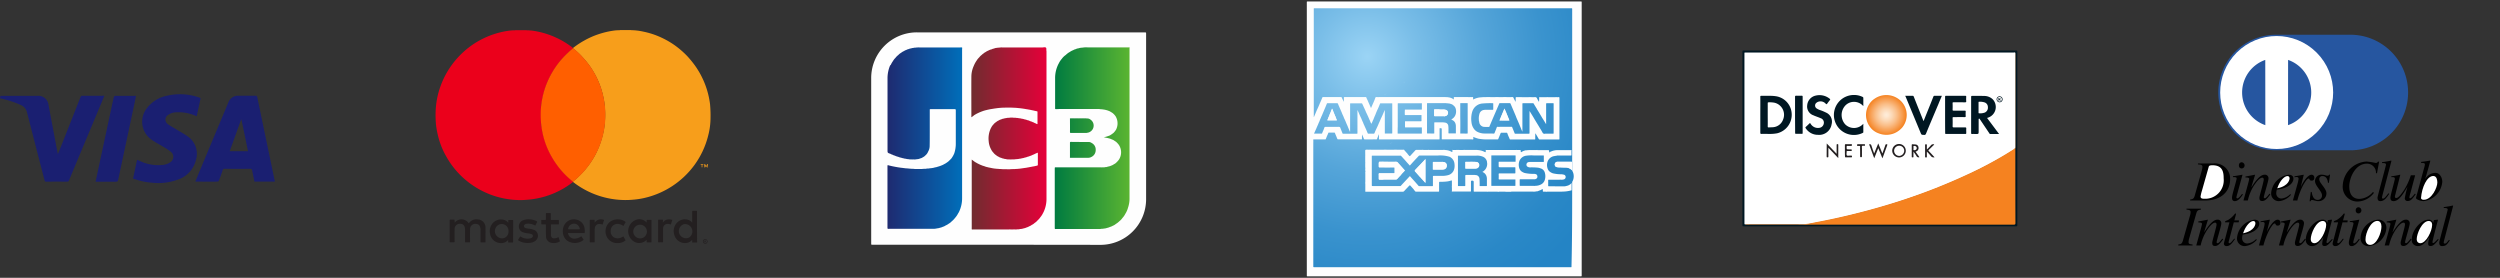 <svg xmlns="http://www.w3.org/2000/svg" xmlns:xlink="http://www.w3.org/1999/xlink" width="396" height="44" viewBox="0 0 396 44"><rect x="0" y="0" width="396" height="44" fill="#333333" stroke="none"/><defs><style>.a{fill:none;stroke:#707070;}.b{clip-path:url(#a);}.c{fill:#001722;}.d{fill:#fff;}.e{fill:#f58220;}.f{fill:#231f20;}.g{fill:url(#b);}.h{fill:#fefefe;}.i{fill:url(#c);}.j{fill:url(#d);}.k{fill:url(#e);}.l{fill:url(#f);}.m{fill:#eb001b;}.n{fill:#f79e1b;}.o{fill:#ff5f00;}.p{fill:#1a1f71;}.q{fill:#2656a0;}</style><clipPath id="a"><rect class="a" width="396" height="44" transform="translate(549 359.771)"/></clipPath><radialGradient id="b" cx="0.502" cy="0.5" r="0.505" gradientTransform="translate(0.008) scale(0.978 1)" gradientUnits="objectBoundingBox"><stop offset="0" stop-color="#feedda"/><stop offset="0.108" stop-color="#fee7d0"/><stop offset="0.292" stop-color="#fcd8b5"/><stop offset="0.529" stop-color="#fabf8a"/><stop offset="0.806" stop-color="#f79c4e"/><stop offset="1" stop-color="#f58220"/></radialGradient><radialGradient id="c" cx="0.206" cy="0.187" r="1.05" gradientTransform="translate(0.003) scale(0.994 1)" gradientUnits="objectBoundingBox"><stop offset="0" stop-color="#9bd4f5"/><stop offset="0.183" stop-color="#7abee8"/><stop offset="0.424" stop-color="#55a5d9"/><stop offset="0.648" stop-color="#3a93ce"/><stop offset="0.847" stop-color="#2a88c7"/><stop offset="1" stop-color="#2484c5"/></radialGradient><linearGradient id="d" x1="-0.001" y1="0.501" x2="1" y2="0.501" gradientUnits="objectBoundingBox"><stop offset="0" stop-color="#1e2a70"/><stop offset="1" stop-color="#006eba"/></linearGradient><linearGradient id="e" y1="0.5" x2="0.998" y2="0.5" gradientUnits="objectBoundingBox"><stop offset="0" stop-color="#6f2c2f"/><stop offset="1" stop-color="#e60039"/></linearGradient><linearGradient id="f" x1="0.003" y1="0.501" x2="1.002" y2="0.501" gradientUnits="objectBoundingBox"><stop offset="0" stop-color="#007b40"/><stop offset="1" stop-color="#5bb531"/></linearGradient></defs><g class="b" transform="translate(-549 -359.771)"><g transform="translate(825 367.771)"><path class="c" d="M161.779,33.258h-21.59c-.16,0-.189-.029-.189-.189V5.6c0-.16.029-.189.189-.189h43.165c.16,0,.189.029.189.189v27.47c0,.16-.029.189-.189.189Z" transform="translate(-140 -5.41)"/><path class="d" d="M140.308,32.86c-.058,0-.087-.044-.087-.1V5.913c0-.3-.044-.276.276-.276h42.352c.1,0,.232-.087.29.087V20.562a.534.534,0,0,1-.247.479c-1.133.74-2.309,1.423-3.5,2.062-.857.465-1.713.915-2.584,1.336-2.28,1.1-4.617,2.105-6.984,3.02-1.684.653-3.4,1.234-5.111,1.8-2.744.886-5.517,1.641-8.32,2.309-1.945.465-3.92.871-5.895,1.22a4.411,4.411,0,0,1-.871.073Q144.99,32.838,140.308,32.86Z" transform="translate(-139.901 -5.317)"/><path class="e" d="M140.28,32.822c.073,0,.145-.015.2-.015h8.886a9.9,9.9,0,0,0,1.858-.276,109.137,109.137,0,0,0,11.383-2.744,94.03,94.03,0,0,0,13.808-5.3,58.456,58.456,0,0,0,6.461-3.586.4.4,0,0,0,.2-.392V5.86a.545.545,0,0,1,.014-.16c0,.073.014.145.014.218V20.524c0,4.022,0,8.058.014,12.08,0,.2-.058.261-.261.261H140.411A.16.16,0,0,0,140.28,32.822Z" transform="translate(-139.873 -5.279)"/><g transform="translate(13.343 14.722)"><path class="f" d="M154.633,17.9c-.276-.77-.537-1.5-.813-2.207.218-.058.319,0,.378.218.116.392.261.784.421,1.234.232-.552.436-1.06.653-1.6.218.552.436,1.06.653,1.6.16-.465.319-.886.465-1.321.029-.058.029-.131.131-.145.2-.015.218,0,.16.189-.232.624-.45,1.249-.682,1.873-.014.044-.043.087-.073.16-.218-.537-.421-1.045-.653-1.612C155.069,16.828,154.865,17.336,154.633,17.9Z" transform="translate(-147.098 -15.55)"/><path class="f" d="M149.2,15.55c.537.566,1.031,1.089,1.568,1.641V15.855c0-.087-.029-.2.131-.2s.131.1.131.2v2.018c-.537-.552-1.031-1.074-1.568-1.641v1.394c0,.116-.044.131-.145.131s-.131-.015-.131-.131C149.2,16.958,149.2,16.276,149.2,15.55Z" transform="translate(-149.19 -15.55)"/><path class="f" d="M161.426,17.705a.537.537,0,0,1-.581-.2,8.774,8.774,0,0,0-.639-.711v.755c0,.087.029.189-.131.189s-.145-.1-.145-.2V15.847c0-.1-.029-.2.145-.2s.131.116.131.218v.61a8.064,8.064,0,0,0,.61-.624.475.475,0,0,1,.552-.189c-.029.1-.131.16-.218.247-.2.2-.407.407-.624.61-.087.087-.087.131,0,.218C160.831,17.037,161.107,17.357,161.426,17.705Z" transform="translate(-144.337 -15.513)"/><path class="f" d="M151.18,16.675V15.8c0-.145.044-.174.189-.174a7.059,7.059,0,0,0,.784,0c.116,0,.145.044.145.145s-.044.131-.145.131c-.174,0-.349.015-.537,0-.131-.015-.16.044-.16.174,0,.377,0,.377.378.377h.276c.1,0,.16.015.16.131s-.058.145-.16.131h-.537c-.087,0-.131.029-.116.116v.015c0,.189-.058.436.029.552s.363.029.552.044h.131c.116-.015.131.044.131.145s-.014.131-.116.131h-.871c-.116,0-.116-.058-.116-.145C151.18,17.271,151.18,16.98,151.18,16.675Z" transform="translate(-148.291 -15.514)"/><path class="f" d="M152.991,16.806c0-.247-.014-.494,0-.74,0-.131-.029-.174-.16-.16a1.092,1.092,0,0,1-.218,0c-.1.015-.116-.058-.1-.131s0-.145.1-.145h1.045c.116,0,.1.058.1.131s0,.131-.1.131-.276-.058-.348.029-.029.276-.029.407v1.205c0,.1-.014.16-.145.16s-.145-.058-.145-.16Z" transform="translate(-147.691 -15.514)"/><path class="f" d="M157.443,15.61a1.079,1.079,0,0,0-1.1,1.031,1.094,1.094,0,0,0,1.06,1.1,1.067,1.067,0,1,0,.044-2.134Zm0,1.887a.818.818,0,0,1-.8-.813.8.8,0,0,1,.8-.8.787.787,0,0,1,.8.8A.839.839,0,0,1,157.443,17.5Z" transform="translate(-145.959 -15.523)"/><path class="f" d="M159.08,16.817c.029-.015.043-.029.058-.029a.562.562,0,0,0,.407-.639.51.51,0,0,0-.508-.479c-.145-.015-.276-.015-.421-.029-.1-.015-.145.015-.145.131V17.6c0,.116.058.116.145.116s.145-.015.131-.131c-.015-.247,0-.479,0-.784.189.276.348.479.479.711a.363.363,0,0,0,.465.174C159.486,17.383,159.283,17.107,159.08,16.817Zm-.334-.392a.822.822,0,0,0,0-.189v-.044c.044-.087-.087-.232.073-.276a.355.355,0,0,1,.421.2.327.327,0,0,1-.16.421.72.72,0,0,1-.189.044C158.8,16.585,158.717,16.57,158.746,16.425Z" transform="translate(-144.996 -15.51)"/></g><g transform="translate(40.262 7.26)"><path class="c" d="M168.209,10.41a.471.471,0,0,0-.479.465.493.493,0,0,0,.479.479.472.472,0,1,0,0-.944Zm0,.842a.37.37,0,1,1,.363-.377A.382.382,0,0,1,168.209,11.252Z" transform="translate(-167.73 -10.41)"/><g transform="translate(0.29 0.276)"><path class="c" d="M167.93,11.007V10.6h.174a.215.215,0,0,1,.1.015c.015.015.029.015.044.044a.109.109,0,0,1,.014.073.111.111,0,0,1-.029.073.236.236,0,0,1-.087.044c.014.015.029.029.044.029a.156.156,0,0,1,.044.073l.044.087h-.1l-.058-.087c-.015-.029-.029-.058-.044-.058s-.015-.015-.029-.015h-.058v.174h-.058Zm.087-.247h.131c.014,0,.014-.015.029-.015s.014-.015.014-.029,0-.029-.014-.029-.015-.015-.029-.015h-.131Z" transform="translate(-167.93 -10.6)"/></g></g><g transform="translate(2.829 7.042)"><path class="c" d="M162.11,13.371V10.54c0-.16.043-.2.2-.189.987.015,1.975,0,2.947,0,.16,0,.218.029.2.189a5.348,5.348,0,0,0,0,.682c.014.131-.044.16-.174.16H163.46c-.131,0-.174.029-.16.16.014.334.014.682,0,1.016,0,.131.044.145.16.145H165.2c.145,0,.189.044.174.174a4.9,4.9,0,0,0,0,.653c.014.16-.029.2-.2.2-.566-.015-1.133,0-1.7,0-.131,0-.189.029-.174.174.014.421.014.857,0,1.278,0,.145.058.174.189.174h1.757c.16,0,.232.029.218.2-.015.232,0,.45,0,.682,0,.1-.015.16-.131.16h-3.078c-.145,0-.131-.087-.131-.174C162.11,15.273,162.11,14.315,162.11,13.371Z" transform="translate(-132.837 -10.22)"/><path class="c" d="M148.857,16.566a2.283,2.283,0,0,1-1.931-1.031c-.073-.087-.073-.145.015-.232.189-.174.377-.348.552-.523.1-.116.131-.073.2.029a1.341,1.341,0,0,0,1.365.653.818.818,0,0,0,.726-.7.73.73,0,0,0-.494-.828c-.29-.131-.6-.232-.886-.348a1.607,1.607,0,0,1-.232-.1,1.476,1.476,0,0,1-1.016-1.626,1.71,1.71,0,0,1,1.35-1.51,2.566,2.566,0,0,1,2.221.508c.087.073.087.116.029.2-.145.174-.29.363-.421.552-.087.116-.131.145-.247.029a1.093,1.093,0,0,0-1.162-.319.833.833,0,0,0-.276.145.55.55,0,0,0,.015.929,2.326,2.326,0,0,0,.639.29,8.046,8.046,0,0,1,.813.348,1.566,1.566,0,0,1,.9,1.873A1.988,1.988,0,0,1,148.857,16.566Z" transform="translate(-139.722 -10.251)"/><path class="c" d="M157.76,10.35h1.176c.131,0,.145.073.189.16.479,1.22.958,2.425,1.452,3.644.029.058.029.145.1.189.276-.7.552-1.379.828-2.062.247-.6.479-1.191.711-1.786a.2.2,0,0,1,.218-.145c.363.015.741,0,1.133,0-.189.45-.377.886-.552,1.321-.653,1.554-1.321,3.107-1.96,4.675-.073.16-.145.218-.3.2-.421-.015-.421,0-.581-.392-.784-1.887-1.568-3.789-2.352-5.677A.273.273,0,0,1,157.76,10.35Z" transform="translate(-134.803 -10.219)"/><path class="c" d="M154.64,12.031a1.951,1.951,0,0,0-1.7-.668,1.88,1.88,0,0,0-1.263.7,2.216,2.216,0,0,0,.087,2.846,1.969,1.969,0,0,0,2.875-.087v1.336c0,.073-.058.087-.1.116a3.167,3.167,0,1,1-1.365-6.011,3.049,3.049,0,0,1,1.336.3.187.187,0,0,1,.131.189Z" transform="translate(-138.318 -10.26)"/><path class="c" d="M145.74,13.36V10.529c0-.145.044-.189.189-.189a8.427,8.427,0,0,0,.857,0c.116,0,.16.044.16.16v5.735c0,.131-.044.16-.16.145-.29,0-.581-.015-.871,0-.145,0-.16-.044-.16-.174C145.755,15.276,145.74,14.318,145.74,13.36Z" transform="translate(-140.235 -10.224)"/><path class="c" d="M144.332,10.408c-.726-.1-1.452-.029-2.192-.058-.16,0-.2.044-.189.2.014.929,0,1.873,0,2.8V16.2c0,.145.044.189.189.189.407-.015.828,0,1.234,0a5.961,5.961,0,0,0,1.249-.1,3.018,3.018,0,0,0,2.294-3.194A2.938,2.938,0,0,0,144.332,10.408Zm1.234,3.688a1.829,1.829,0,0,1-1.626,1.234c-.218.015-.421.015-.639.029-.131.015-.174-.029-.174-.174.014-.61,0-1.22,0-1.829v-1.8c0-.131.014-.174.16-.174a4.4,4.4,0,0,1,.871.058A1.961,1.961,0,0,1,145.566,14.1Z" transform="translate(-141.948 -10.219)"/><path class="c" d="M167.476,13.859c.058-.015.087-.044.131-.044a1.776,1.776,0,0,0,.8-2.875,1.926,1.926,0,0,0-1.423-.566c-.61-.029-1.234,0-1.844-.015-.174,0-.189.058-.189.2V16.2c0,.174.043.218.218.2s.334,0,.508,0c.465,0,.465,0,.465-.479v-1.8c0-.044-.029-.116.058-.145s.1.029.131.073.029.044.044.073l1.437,2.134c.044.073.073.145.189.145h1.379C168.725,15.529,168.1,14.687,167.476,13.859Zm-1.263-.74c-.1,0-.087-.073-.087-.131V11.434c0-.073-.015-.145.1-.145a2.4,2.4,0,0,1,.842.1.767.767,0,0,1,.537.74.843.843,0,0,1-.479.871A2.151,2.151,0,0,1,166.213,13.119Z" transform="translate(-131.553 -10.215)"/><path class="g" d="M158.385,10.735a3.274,3.274,0,0,0-3.659.2.305.305,0,0,0-.087.058,3.143,3.143,0,0,0-.523,4.327,2.8,2.8,0,0,0,1.336,1,3.274,3.274,0,0,0,2.613-.044,3.5,3.5,0,0,0,1.147-.857A3.12,3.12,0,0,0,158.385,10.735Zm.189.261Zm-.174,4.98Z" transform="translate(-136.735 -10.256)"/></g></g><g transform="translate(756 360)"><path class="h" d="M126.779,43.553H105.1c-.087,0-.1-.015-.1-.1V.112c0-.087.015-.1.1-.1h43.34c.087,0,.1.015.1.1v43.34c0,.087-.014.1-.1.1Z" transform="translate(-105 -0.01)"/><path class="h" d="M105.786,16.215c-.029-.029-.015-.073-.015-.1V13.776a.4.4,0,0,1,.015-.131.164.164,0,0,1,.015-.116c.16-.363.319-.726.465-1.089.16-.334.29-.668.436-1,.116-.247.218-.508.334-.755.116-.276.058-.247.363-.247h2.628a.214.214,0,0,1,.218.116c.1.189.174.392.276.566V10.6c0-.131.044-.16.174-.16h3.223a.494.494,0,0,1,.145.015c.073.044.087.116.116.189l.131.3c.174.407.363.813.537,1.205.073-.189.16-.363.232-.552.131-.334.29-.653.421-.987.058-.16.073-.174.247-.174h10.831c.145-.015.29.029.45.029a1.105,1.105,0,0,1,.3.044,1.633,1.633,0,0,1,.45.145,1.277,1.277,0,0,0,.145.087c.029.015.058.058.087.044s.015-.058.029-.1V10.64c0-.174.015-.174.174-.189h2.788c.116,0,.145.029.16.145v.015c0,.2,0,.189.189.116a2.912,2.912,0,0,1,.842-.232,10.975,10.975,0,0,1,1.379-.073h2.57c.421,0,.828-.015,1.249,0a.1.1,0,0,1,.087.044,5.259,5.259,0,0,1,.363.7c0,.015,0,.015-.015.015h.015v-.552c0-.16.029-.189.189-.189h2.962a.243.243,0,0,1,.247.145c.1.174.2.363.3.552V10.6c0-.073.014-.131.087-.16.247-.015.479,0,.726-.015h2.294c.131,0,.145.029.16.16v6.49c0,.116-.029.145-.145.145h-3.005a.176.176,0,0,1-.174-.1c-.174-.29-.349-.566-.508-.857,0-.015-.015,0-.015,0h.015a.184.184,0,0,1,.015.087v.711c0,.116-.029.145-.145.145h-3.775a.206.206,0,0,1-.218-.145c-.058-.16-.131-.319-.189-.479-.044-.1-.087-.218-.131-.319s-.073-.116-.174-.116h-.711a.144.144,0,0,0-.16.116c-.116.261-.232.523-.334.8a.243.243,0,0,1-.261.174c-.29-.015-.566,0-.857,0a9.709,9.709,0,0,1-1.946-.087c-.029,0-.058-.015-.1-.015a3.253,3.253,0,0,1-.726-.232c-.1-.044-.1-.044-.1.058,0,.276,0,.276-.29.276H126.3c-.174,0-.189-.029-.189-.189V15.605a.156.156,0,0,0-.247-.116.111.111,0,0,0-.029.131v1.452a.4.4,0,0,1-.015.131l-.029.029a2.973,2.973,0,0,1-.508.015h-8.871c-.058-.015-.116.015-.174-.015a.1.1,0,0,1-.044-.087V16.52c-.058.131-.116.261-.174.407-.029.058-.044.116-.073.189a.183.183,0,0,1-.218.131h-1.713a.239.239,0,0,1-.261-.174c-.058-.16-.131-.3-.189-.465-.015-.044-.044-.087-.029-.131.014.174.014.377.014.566s-.014.189-.189.189h-3.6a.177.177,0,0,1-.189-.131l-.131-.3c-.058-.174-.145-.348-.218-.537a.14.14,0,0,0-.131-.087h-.77a.139.139,0,0,0-.131.087c-.015.044-.044.073-.058.116-.058.131-.116.247-.16.378a2.054,2.054,0,0,1-.116.261c-.044.058-.029.145-.116.16H105.9c-.087,0-.131-.015-.131-.116.015-.232,0-.45,0-.682,0-.087.029-.116.116-.116h1.031c.044,0,.087.015.116-.015-.015-.087.058-.16.073-.247.1-.232.189-.465.29-.7a.21.21,0,0,1,.232-.16h2.134a.164.164,0,0,1,.189.131.776.776,0,0,0,.073.16c.087.218.189.436.261.668a.159.159,0,0,0,.174.116h2.018c.131,0,.131-.015.131-.145V12.614c0-.044-.015-.087.044-.1s.058.044.073.073c.044.1.087.189.131.29.145.334.29.653.436.987.087.2.174.392.261.6.058.16.145.319.2.479.116.276.247.552.363.828a3.944,3.944,0,0,1,.16.363.14.14,0,0,0,.145.1h.77a.14.14,0,0,0,.145-.1c.1-.218.174-.45.29-.653.131-.261.247-.552.363-.813a.292.292,0,0,1,.058-.116c.1-.218.174-.45.276-.668.015-.044.044-.087.058-.131.131-.276.261-.566.377-.857.058-.116.1-.232.16-.334.014-.015.014-.044.044-.044s.029.029.044.058c.015.073,0,.131.015.2v3.267c0,.058-.015.116.029.16s.073.015.116.015H118c.131,0,.131-.015.145-.145V11.627a.32.32,0,0,0-.014-.116c-.029-.044-.073-.029-.1-.029h-1.612a.159.159,0,0,0-.174.116c-.1.261-.218.508-.319.755-.145.319-.276.639-.406.944-.116.247-.218.508-.319.77-.087.189-.16.377-.232.566-.015.029-.029.073-.073.073s-.058-.044-.073-.073a2.561,2.561,0,0,1-.131-.29c-.073-.189-.16-.363-.247-.537-.16-.348-.319-.7-.479-1.031-.189-.392-.363-.77-.537-1.162a.146.146,0,0,0-.16-.1h-1.6c-.1,0-.116.015-.131.145v4.152a.25.25,0,0,1-.029.174c-.058.029-.058-.029-.073-.058-.029-.058-.058-.116-.087-.189-.044-.116-.1-.232-.145-.363-.1-.232-.2-.479-.3-.711-.1-.261-.218-.508-.334-.77s-.218-.508-.334-.77c-.218-.494-.436-.987-.639-1.481a.188.188,0,0,0-.2-.131h-1.365a.192.192,0,0,0-.218.145c-.044.131-.1.247-.16.377-.1.218-.189.45-.29.668-.087.174-.16.363-.232.552l-.131.3a2.24,2.24,0,0,0-.116.276c-.087.174-.16.363-.232.552s-.145.334-.218.508c-.1.218-.189.45-.29.668s-.174.421-.276.639C105.844,16.157,105.829,16.2,105.786,16.215Z" transform="translate(-104.653 4.692)"/><path class="h" d="M120.532,16.166H123.8a3.512,3.512,0,0,1,.871.131,1.478,1.478,0,0,1,.494.261V16.18h3.644a3.562,3.562,0,0,1,1.1.16,2.63,2.63,0,0,1,.508.232V16.18h5.532c.073,0,.1.015.087.087v.3a1.894,1.894,0,0,1,.7-.319,9.73,9.73,0,0,1,1.6-.073h1.989c.232,0,.232,0,.232.232v.145a.544.544,0,0,1,.145-.087,2.45,2.45,0,0,1,1.1-.29c.77-.015,1.539,0,2.309,0v.828c0,.087-.029.116-.116.116h-2.163c-.044,0-.1-.015-.131.015-.073.058-.16.044-.232.058a1.514,1.514,0,0,0-.842.392,1.184,1.184,0,0,0-.377.784,1.853,1.853,0,0,0,.073.8.974.974,0,0,0,.392.508,2.186,2.186,0,0,0,1,.3c.3.029.61.015.915.073a.706.706,0,0,1,.174.015.416.416,0,0,1,.015.828c-.029,0-.044.015-.073.015H142.7c-.7,0-1.394.044-2.091.029h-.087c-.087,0-.116.029-.116.116v.74c0,.073.029.116.1.116.74,0,1.5.044,2.236.029a.053.053,0,0,0,.044-.015,1.694,1.694,0,0,0,1.321-.552c.029.015.029.044.029.073V22.5a.107.107,0,0,1-.029.087,3.4,3.4,0,0,1-1.466.29c-.828.015-1.641,0-2.468,0h-.61c-.058,0-.087-.015-.087-.087v-.334a2.247,2.247,0,0,1-.74.334,5.256,5.256,0,0,1-.668.087h-9.394c-.1,0-.145-.015-.145-.131.015-.465,0-.929,0-1.394v-.116a.1.1,0,0,0-.1-.1c-.247-.029-.247-.029-.247.218v1.408c0,.087-.029.116-.116.116h-2.962c-.029-.029-.015-.073-.015-.116v-1.7a2.744,2.744,0,0,1-.755.189,9.227,9.227,0,0,1-1.1.044c-.1,0-.116.029-.116.116v1.249c0,.2,0,.2-.2.2h-3.557c-.087-.1-.189-.2-.276-.3a3.667,3.667,0,0,0-.3-.363c-.087-.1-.174-.189-.261-.29-.044-.058-.087-.073-.145,0-.276.3-.566.61-.842.9a.168.168,0,0,1-.145.058h-6a.32.32,0,0,1-.014-.116V16.282c0-.145-.015-.131.131-.131h5.967c.044,0,.087-.015.116.015.145.174.3.348.45.523.131.145.247.29.378.45.044.044.058.029.1,0,.276-.3.552-.6.828-.9a.208.208,0,0,1,.16-.073Z" transform="translate(-102.121 7.283)"/><path class="i" d="M146.713,28.264a1.75,1.75,0,0,0,0-1.786V.9c0-.145,0-.145-.145-.145H105.914c-.044,0-.1-.015-.131.029V2.827h0V17.941A.087.087,0,0,0,105.8,18c.174-.392.334-.8.508-1.191q.24-.5.436-1c.116-.247.232-.494.319-.74a.781.781,0,0,0,.073-.16c.014-.073.058-.087.131-.087h2.642c.319,0,.232-.058.378.247.087.16.16.334.247.508a3.017,3.017,0,0,0,.015-.624c0-.087.029-.131.116-.131h3.281c.044,0,.087-.015.131.015.073.145.131.319.218.465.174.421.363.828.552,1.263.131-.29.247-.566.363-.828s.218-.479.3-.74c.029-.145.116-.189.261-.174.189.015.392,0,.581,0H126.5c.145,0,.3.015.45.015l.3.044a2.556,2.556,0,0,1,.436.145c.073.044.145.1.218.145.044.029.058.029.058-.029v-.174c-.015-.1.015-.16.131-.145h2.12a1.4,1.4,0,0,0,.348,0,3.024,3.024,0,0,0,.363,0c.073,0,.1.029.1.1v.29a3.138,3.138,0,0,1,1.045-.334c.218-.015.436-.044.653-.044.247,0,.494-.015.741-.015q.675.022,1.35,0c.407.015.828.015,1.234,0q.632.022,1.263,0c.058,0,.073.044.087.087.116.232.232.45.348.682a4.537,4.537,0,0,0,.015-.624c0-.116.029-.131.131-.131h.711q.675.022,1.35,0c.276,0,.566.015.842,0a.319.319,0,0,1,.363.218c.087.189.2.363.3.537a4.82,4.82,0,0,0,.029-.639c0-.044-.014-.087.044-.116q.632.022,1.263,0,.7.022,1.394,0a3.531,3.531,0,0,0,.392,0c.087,0,.116.029.116.116v6.49c0,.087-.015.1-.1.1h-2.73a1.939,1.939,0,0,0-.29,0,.157.157,0,0,1-.16-.087c-.131-.232-.276-.465-.407-.7-.044-.073-.087-.145-.131-.2-.015.3-.015.6-.015.886,0,.073-.014.1-.1.1h-3.819c-.087,0-.116-.015-.145-.1-.058-.174-.145-.334-.218-.508-.044-.131-.1-.261-.145-.377a.11.11,0,0,0-.116-.087h-.813a.127.127,0,0,0-.131.087c-.116.3-.247.6-.363.886a.113.113,0,0,1-.131.087h-1.452a7.547,7.547,0,0,1-1.51-.1,4.774,4.774,0,0,1-.871-.3v.116c0,.087.044.2-.015.261s-.174.015-.276.015h-4.617c-.073,0-.087-.015-.087-.087V19.9c0-.1-.058-.131-.145-.145h-.1c-.087-.015-.1.029-.1.1v1.263a1.937,1.937,0,0,1-.015.407h-9.583v-.784h-.029c-.073.174-.131.334-.2.508a.607.607,0,0,0-.058.145c-.029.131-.116.145-.232.131-.2-.015-.407,0-.61,0h-1.118a.14.14,0,0,1-.145-.1c-.087-.232-.189-.465-.29-.682-.015.218-.015.436-.015.639,0,.16.015.131-.145.131h-3.63a.113.113,0,0,1-.131-.087c-.044-.116-.1-.232-.145-.348-.073-.189-.16-.377-.232-.566a.08.08,0,0,0-.087-.058h-.871a.08.08,0,0,0-.087.058c-.029.058-.044.131-.073.189a3.94,3.94,0,0,0-.16.363,1.934,1.934,0,0,0-.1.261c-.044.058-.044.131-.087.174l-.029.029h-1.815c-.1-.015-.131.029-.116.131a4.084,4.084,0,0,1,0,.421V41.637c0,.116.029.131.131.131h40.741c.043-.044.029-.1.029-.145C146.713,37.208,146.713,32.736,146.713,28.264Zm-1.045-2.294a.014.014,0,0,0-.014.015.493.493,0,0,0-.145-.015l-1.074-.044c-.319-.015-.45-.16-.465-.479a.472.472,0,0,1,.145-.261.642.642,0,0,1,.363-.087h2.178V26.29a.209.209,0,0,0,.029.1A1.381,1.381,0,0,0,145.668,25.97Zm-16.9-23.4c0-.015-.015-.015-.015-.029S128.767,2.551,128.767,2.566Zm-7.811,1.757a1.461,1.461,0,0,0,.1.218A1.464,1.464,0,0,1,120.956,4.322Zm-.886.7c0,.015.014.029.014.044-.014-.044-.029-.073-.044-.116C120.041,4.976,120.056,4.99,120.07,5.019Zm1.06,4.356a.087.087,0,0,1-.015.058v.015A.109.109,0,0,1,121.13,9.375Zm-.319,1.205c.015-.044.029-.073.044-.116A1,1,0,0,0,120.811,10.58Zm1.815-2.918c0-.087-.015-.189-.015-.276,0,.044.015.087.015.131A.487.487,0,0,1,122.626,7.662Zm1.5-2.352c.015.044.015.087.029.116C124.136,5.4,124.136,5.353,124.121,5.31Zm1.35-1.1c-.073-.218-.131-.45-.218-.668C125.341,3.756,125.4,3.988,125.472,4.206ZM123.192,2.1Zm-16,2.062a.8.8,0,0,1,.087-.116A.8.8,0,0,0,107.192,4.163Zm12.965,8.218-.044.087-.131.174Zm4.269-2.918a.4.4,0,0,1-.015.131c0,.029-.015.058-.015.087C124.412,9.607,124.412,9.535,124.426,9.462Zm3.63,1.946c-.029.145-.058.276-.1.421C128,11.684,128.027,11.553,128.056,11.408ZM109.021,13.6a2.081,2.081,0,0,0-.218-.16A2.078,2.078,0,0,0,109.021,13.6Zm8.319.639c-.145.1-.29.189-.436.276C117.05,14.413,117.2,14.326,117.341,14.239Zm6.592-2.047c-.044.1-.073.2-.116.3a.051.051,0,0,1-.015.029C123.845,12.424,123.889,12.308,123.933,12.192Zm2.773.653-.044.131c-.015.044-.044.073-.058.116A1.256,1.256,0,0,0,126.706,12.845Zm1.016-1.67c0,.029-.015.058-.015.087s-.015.044-.015.073A.616.616,0,0,1,127.722,11.175Zm1.365,1.873v.015c0,.015-.015.029-.015.044A.087.087,0,0,1,129.087,13.048Zm1.394.682v.015c0,.015,0,.015-.015.029A.053.053,0,0,1,130.481,13.731Zm.813-.929-.044.131ZM115.773.78a.014.014,0,0,1-.014-.015c0,.015,0,.015.014.015Zm-6.011,0Zm-1.931,0c-.015,0-.015,0-.029.015a.014.014,0,0,0,.015-.015ZM122.9,14.253a.014.014,0,0,1-.015.015c0,.015-.015.015-.015.029C122.887,14.283,122.887,14.268,122.9,14.253Zm21.924,5.532h0c-.014,0-.014-.015-.014-.029C144.826,19.771,144.811,19.785,144.826,19.785Zm-11.8,3.31Zm-19.107,3.731h0a.6.6,0,0,0,0-.45h0Zm0-2.483Zm-.015.74Zm0-.3Zm.015-.668Zm3.819-1.917c.174-.058.348-.116.523-.189-.073.029-.16.073-.232.1S117.834,22.166,117.733,22.2Zm-7.376-.189a2.255,2.255,0,0,1-.3-.058A2.254,2.254,0,0,0,110.357,22.007Zm-.3,3.165a.849.849,0,0,0-.189-.029A.735.735,0,0,1,110.052,25.172Zm27.064,4.69Zm-19.528,0h0c0-.015.015-.015,0,0C117.6,29.862,117.6,29.847,117.588,29.862ZM113.914,28.4Zm-.015-2.483Zm-.014-2.105h0Zm3.122-.711Zm28.08,6.708h-2.28a.707.707,0,0,0-.174.015c-.029.015-.015.029-.015.029H142.6c-.029-.044-.073-.029-.116-.044h-.319c-.073,0-.1-.029-.1-.1v-.145c0-.044.014-.116-.044-.145s-.087.015-.131.044a2.193,2.193,0,0,1-.261.131,2.281,2.281,0,0,0-.334.131c-.014,0-.014.015-.029.029a.247.247,0,0,0-.1-.015,3.407,3.407,0,0,1-.537.073h-.058a.4.4,0,0,0-.131-.015H137.2a.544.544,0,0,0-.16.015v.015h-.682a.708.708,0,0,1-.247-.015c-.334-.015-.653,0-.987,0a.108.108,0,0,0-.1.044h0c0-.015,0-.015-.029-.029a1.645,1.645,0,0,0-.378-.015c-.421,0-.828-.015-1.249,0-.029.015-.044,0-.073.015a.361.361,0,0,0-.116-.015h-1.844c-.232,0-.218.015-.218-.218V28.293c0-.174-.073-.232-.261-.232-.145,0-.174.029-.174.218v1.365c0,.145-.015.145-.16.145h-2.672a.828.828,0,0,0-.189.015c-.015.015,0,.015,0,.029h-.015a2.643,2.643,0,0,0,.015-.479,1.075,1.075,0,0,0-.015-.3c-.014-.015-.014,0-.029,0a.014.014,0,0,0,.015-.015.156.156,0,0,0,.029-.116v-.77c0-.131-.029-.145-.16-.1a3.42,3.42,0,0,1-.668.145,7.711,7.711,0,0,1-1,.044c-.189,0-.2.015-.2.2v1.234c0,.116-.015.131-.131.131h-3.4a.418.418,0,0,0-.189.015c-.015.015,0,.015,0,.015h0a.735.735,0,0,0-.29-.3h.014c.029-.044,0-.073-.029-.1-.174-.189-.334-.377-.508-.566-.073-.087-.116-.087-.2,0-.116.1-.218.232-.334.348-.16.16-.3.319-.45.479a.289.289,0,0,1-.247.116h-5.735a.4.4,0,0,0-.131.015h-.015l-.029-.029a.4.4,0,0,1-.014-.131v-1.1c0-.029-.015-.058-.015-.087v-.145a.051.051,0,0,1,.015-.029V26.929a.131.131,0,0,0-.015-.073V26.3a1.173,1.173,0,0,0,.015-.232.32.32,0,0,0-.015-.116v-.61a.55.55,0,0,0,0-.218V24.1a.478.478,0,0,0,0-.2V23.27h0c.044-.1.116-.116.232-.116.174,0,.363.015.537,0h.087c.014,0,.044.015.058.015h2.018c.014,0,.029-.015.058-.015h.1c.581.015,1.176.015,1.757,0h.116c.014,0,.029.015.044.015h1.016c.014,0,.029-.015.044-.015h.087v.015c.116.174.276.319.407.479a.053.053,0,0,0,.073.029h0v.044a3.4,3.4,0,0,0,.363.436c.044.044.087.029.131-.015.261-.29.537-.581.8-.871a.234.234,0,0,1,.189-.087h.871a.494.494,0,0,0,.145-.015v-.015h.014a.12.12,0,0,0,.116.044h.668a.12.12,0,0,0,.116-.044h0c.015.015.015.029.044.044h2.207c.015,0,.044-.015.058-.015h.073a2.166,2.166,0,0,1,.3.029,2.287,2.287,0,0,1,.857.232.588.588,0,0,0,.131.073c.044.015.073.015.087-.029a.592.592,0,0,0-.015-.319c.015.015.029.015.044.029a4.692,4.692,0,0,0,.639,0c.392,0,.77.015,1.162,0,.029-.015.058,0,.087-.015a.361.361,0,0,0,.116.015h1.8a.828.828,0,0,1,.189.015,2.82,2.82,0,0,1,1.133.319c.087.044.116.015.131-.073v-.276a.369.369,0,0,0,.174.029h4.472a.708.708,0,0,0,.174-.015c.029-.015.029-.015.029-.029h0c.029.058.087.044.131.044h.392c.174,0,.174,0,.174.16v.073c.014.116.044.131.131.073a1.8,1.8,0,0,1,.479-.218c.044-.015.087-.015.1-.058a.014.014,0,0,1,.015-.015c0,.015,0,.029.029.044a7.386,7.386,0,0,1,.813-.058h.871c.058,0,.116.015.145-.044h0c0,.015,0,.029.029.044a.6.6,0,0,0,.16.015h1.481c.232,0,.232,0,.247.232,0,.044,0,.1.058.116s.1-.029.1-.087c0-.015.015-.015.015-.029,0,.015,0,.029.014.029.043,0,.073-.029.116-.044a2.5,2.5,0,0,1,1.074-.218h2.018a.262.262,0,0,0,.145-.029v.726c0,.16,0,.16-.16.16h-2.134a.08.08,0,0,0-.073.044h0a1.551,1.551,0,0,0-.363.044,1.333,1.333,0,0,0-1.1,1.016,1.638,1.638,0,0,0,.058.987.973.973,0,0,0,.392.508,1.531,1.531,0,0,0,.436.218,5.531,5.531,0,0,0,1.466.145.11.11,0,0,0,.044.029,1.311,1.311,0,0,1,.232.044.359.359,0,0,1,.276.363.38.38,0,0,1-.261.377c-.058.015-.1.029-.16.044a2.33,2.33,0,0,1-.45,0c-.044,0-.087.015-.131.015H143c-.073,0-.087.015-.087.087v.842c0,.087.029.1.1.1h.958c.015,0,.015.015.029.015H145.3a1.447,1.447,0,0,0,.552-.073,1.312,1.312,0,0,0,.784-.479c0,.029-.014.058-.014.087v1.016a.185.185,0,0,0,.014.087.119.119,0,0,0-.1.015A5.847,5.847,0,0,1,145.087,29.8Zm1.6-.218c0,.015.014.029.014.044C146.7,29.615,146.684,29.6,146.684,29.586Zm-14-12.719a1.3,1.3,0,0,1,.334-.029h1.089c.058,0,.1,0,.1-.087V15.88c0-.058-.014-.087-.073-.087a14.934,14.934,0,0,0-1.612.044,1.843,1.843,0,0,0-1.655,1.35,3.883,3.883,0,0,0-.1,1.684,2.092,2.092,0,0,0,.363.958,1.512,1.512,0,0,0,.494.465,2.531,2.531,0,0,0,1.176.3c.508.015,1,0,1.51.015.058,0,.073-.044.1-.087.116-.29.247-.6.348-.886.029-.073.058-.116.16-.1a3.027,3.027,0,0,0,.363,0h1.844c.058-.015.073.044.087.087.131.3.247.61.377.915.015.044.029.087.087.087h2.163c.087,0,.116-.029.116-.116V17.027c.232.363.436.711.653,1.06.261.465.552.915.828,1.379.189.319.392.624.566.958a.335.335,0,0,0,.421.2h1.234c.087,0,.116-.015.116-.116V15.894c0-.073-.015-.1-.1-.1h-.944c-.1,0-.145.015-.145.131V19.1h-.015c-.2-.334-.406-.668-.61-.987-.276-.479-.552-.929-.842-1.394a.111.111,0,0,0-.029-.073c-.16-.261-.319-.508-.465-.77a.146.146,0,0,0-.145-.087H138.96c-.1,0-.131.029-.131.131v4.37h-.014c-.073-.16-.145-.3-.2-.465-.087-.218-.174-.421-.261-.639-.174-.421-.363-.828-.537-1.249v-.029l-.871-2.047a.127.127,0,0,0-.131-.073h-1.539c-.029,0-.073-.015-.087.015s-.029.058-.044.087l-.958,2.221-.61,1.437a6.054,6.054,0,0,1-.726,0,.838.838,0,0,1-.857-.74,1.362,1.362,0,0,0-.058-.232c0-.1-.015-.218-.015-.319a2.563,2.563,0,0,1,.116-.813A.838.838,0,0,1,132.688,16.867Zm3.949,1.641h-.755c-.044,0-.1-.015-.145.029h0v-.015a1.1,1.1,0,0,0-.377-.015c-.116,0-.116,0-.073-.116.218-.537.45-1.074.668-1.612.014-.015.014-.058.044-.058.073.145.116.29.189.436a.149.149,0,0,0,.073.087h0c-.029.073.015.131.044.189.131.319.261.653.407.973C136.738,18.508,136.738,18.508,136.637,18.508Zm-7.652,2.018c0,.073.029.073.087.073h.624a2.37,2.37,0,0,0,.45-.015c.029-.029.014-.073.014-.116V15.909c0-.044.015-.073-.014-.116-.015,0-.015-.015-.029-.015h-1.074c-.044,0-.058.029-.058.073v2.076C129,18.812,129,19.669,128.985,20.526Zm1.162-4.574Zm-18.759,4.08a3.522,3.522,0,0,0-.145-.348c-.087-.247-.2-.479-.3-.711a7,7,0,0,0-.334-.755c-.1-.261-.2-.508-.334-.77v-.029c-.218-.523-.45-1.031-.668-1.554-.029-.058-.058-.073-.1-.073h-1.539a.109.109,0,0,0-.116.073c-.058.16-.131.319-.189.465-.087.218-.189.436-.276.653-.073.189-.16.363-.232.552l-.131.3a1.572,1.572,0,0,0-.116.276c-.087.174-.16.363-.232.552a5.338,5.338,0,0,0-.218.508c-.1.218-.2.45-.29.668-.116.247-.218.494-.334.74.015.044.058.029.087.029h1.162c.029-.073.058-.16.087-.232a5.586,5.586,0,0,0,.276-.682c.029-.145.131-.16.261-.16.232.015.465,0,.7,0,.421,0,.828.015,1.249,0,.2-.015.319.029.363.247,0,.015.015.015.015.029.1.247.2.508.3.755a.09.09,0,0,0,.087.058h2.192c.058,0,.087-.015.087-.087V16.9h.015c.058.116.116.247.174.363.131.334.276.653.436.973a5.3,5.3,0,0,0,.261.6h0a3.378,3.378,0,0,0,.2.479c.116.276.247.537.363.813.058.145.116.29.174.421a.109.109,0,0,0,.116.073h.8a.159.159,0,0,0,.174-.116c.087-.232.189-.45.29-.668.145-.3.29-.624.421-.944.131-.247.218-.523.348-.784s.261-.552.378-.842c.058-.131.116-.247.174-.377h.014v3.63c0,.029-.014.058.015.073h1.089c.058,0,.073-.015.073-.073v-4.69c-.015,0-.015-.015-.029-.015h-1.829a.067.067,0,0,0-.073.044c-.116.29-.232.581-.363.857-.145.3-.276.624-.392.929-.116.247-.218.508-.319.77-.015.015-.015.029-.029.044-.073.174-.145.348-.232.523-.015.015-.015.058-.044.058s-.029-.044-.044-.058c-.044-.1-.1-.2-.145-.3a.21.21,0,0,0-.029-.1,4.225,4.225,0,0,1-.2-.45c-.145-.334-.3-.668-.465-1h0v-.029c-.189-.407-.377-.828-.566-1.234-.029-.058-.073-.058-.131-.058h-1.641c-.145,0-.145,0-.145.145v4.225c0,.044.029.1-.029.131C111.461,20.206,111.432,20.119,111.388,20.032Zm-2.555-3.078c-.029.044,0,.087.015.131.1.232.189.465.29.7.015.029.029.073.073.087-.029.044,0,.087.014.116a3.654,3.654,0,0,0,.174.421c.029.058,0,.087-.029.116a.014.014,0,0,1-.014-.015.6.6,0,0,0-.16-.015h-1.1c-.116,0-.116,0-.1-.116,0-.015-.014-.015-.014-.029a.258.258,0,0,0,.1-.261h.014a.031.031,0,0,0,.029-.029c.073-.16.145-.319.2-.479a.093.093,0,0,0,0-.087h0a.014.014,0,0,1,.014.015c.015-.015.029-.015.044-.044.073-.174.145-.348.218-.537a.092.092,0,0,0,0-.087h0c.087-.029.058-.131.116-.16C108.746,16.78,108.746,16.9,108.833,16.954Zm8.218,1.466c.015,0,.015,0,.029-.015-.015.015-.029.015-.029.029Zm0,.871c.015,0,.015,0,.029-.015-.015.015-.029.015-.029.029Zm0,.929h0c.015.015,0,.015,0,.015Zm11.223-2.73a1.562,1.562,0,0,0-.015-.857,1.007,1.007,0,0,0-.392-.523.8.8,0,0,0-.377-.2,1.025,1.025,0,0,0-.407-.087,2.167,2.167,0,0,0-.3-.029.32.32,0,0,0-.116-.015h-2.831c-.058,0-.116-.015-.116.073v4.515c0,.232,0,.232.247.218.29,0,.6.015.886,0,.029-.029.015-.073.015-.116V18.943c0-.087.015-.116.1-.116h1.205a2.4,2.4,0,0,1,.552.073.6.6,0,0,1,.348.377,3.176,3.176,0,0,1,.044.523v.653c0,.044-.015.073.015.116.363.029.726,0,1.1.015.058,0,.058-.044.058-.087v-1a1.266,1.266,0,0,0-.1-.566.879.879,0,0,0-.436-.45c-.058-.058-.145-.073-.2-.116A1.317,1.317,0,0,0,128.274,17.491Zm-2.555.407Zm-.857-.015Zm.653-2.062Zm.334,3.005a.014.014,0,0,0,.015.015h-.015C125.835,18.827,125.849,18.827,125.849,18.827Zm.784-1.016c-.029.015-.058.015-.087.044a.014.014,0,0,1-.015.015h-.044a.25.25,0,0,0-.174-.029h-1.278c-.073,0-.145,0-.145-.116v-.886c0-.015.015-.029.015-.044h.769a.014.014,0,0,1,.015-.015c0,.015.015.029.029.044a4.69,4.69,0,0,0,.639,0c.015,0,.015-.015.029-.015h0a.11.11,0,0,0,.058.029.4.4,0,0,1,.131.015c.1.015.2.087.3.1,0,.029,0,.044.029.058a.433.433,0,0,1,.116.261c0,.029.015.044.029.073a.014.014,0,0,1-.014.015c-.015.029-.015.058-.029.087A.432.432,0,0,1,126.633,17.811Zm-7.564,2.425v.3c0,.058.015.073.073.073h3.688c.073,0,.073-.029.073-.087v-.755c0-.145,0-.145-.145-.145h-2.512c-.029-.3,0-.61-.015-.915,0-.058.044-.058.087-.058h2.454c.058,0,.073-.015.073-.073v-.886c-.029-.044-.073-.015-.116-.015h-2.41c-.029,0-.073,0-.087-.015a.014.014,0,0,0-.015-.015c-.015-.015-.015-.058-.015-.1a6.3,6.3,0,0,1,.015-.74h2.6c.058,0,.087-.015.087-.073v-.915c-.029-.044-.087-.015-.116-.015H119.17c-.073,0-.087.015-.087.087v3.644C119.069,19.771,119.069,20,119.069,20.235Zm1.132-3.209h0Zm0,.421v.029a.014.014,0,0,0-.015-.015A.014.014,0,0,1,120.2,17.448Zm2.526.232h0c-.015.015-.015,0-.029,0Zm-.973.015a.014.014,0,0,0-.015-.015c.015,0,.015,0,.015.015Zm-.915-.015Zm1.931-1.858a.014.014,0,0,1-.015-.015c0,.015,0,.015.015.015Zm-.871,0Zm-.871,0c-.015,0-.015.015-.029.015a.014.014,0,0,1,.015-.015Zm6.2,8.436a5.113,5.113,0,0,0-1.873-.174h-2.831c-.058,0-.087.029-.131.073-.45.479-.9.958-1.336,1.452-.044.058-.073.058-.116,0l-.436-.479c-.16-.189-.319-.377-.494-.552-.029-.029-.044-.058-.073-.087-.1-.116-.218-.232-.319-.348-.014-.044-.058-.044-.087-.044h-4.472c-.1,0-.087.044-.087.116V28.8c0,.087.029.116.116.116h4.341c.044,0,.087.015.116-.015s.058-.044.073-.073c.436-.479.886-.944,1.321-1.423.058-.058.087-.058.131,0,.145.174.29.334.45.508.29.319.581.653.857.973a.146.146,0,0,0,.131.044h2.047c.087,0,.1-.015.1-.1V27.422c0-.087.029-.116.116-.116h1.263a3.589,3.589,0,0,0,.958-.1,1.337,1.337,0,0,0,1.045-1.031,2.114,2.114,0,0,0,.029-.8A1.341,1.341,0,0,0,127.228,24.257Zm-12.24,3.935h0C114.974,28.206,114.989,28.206,114.989,28.192Zm4.515-.973c-.16.174-.334.348-.479.523a.3.3,0,0,1-.261.116h-1.771a.707.707,0,0,0-.174.015.053.053,0,0,1-.044.015c-.189,0-.378-.015-.566,0-.087,0-.116-.029-.116-.116V27.2c0-.087-.044-.2.015-.261s.174-.015.261-.015H118.5c.058,0,.1.015.1-.073v-.842c0-.044-.014-.073-.073-.073h-2.25c-.189,0-.189,0-.2-.189V25.2h.015a.141.141,0,0,1,.16-.1,2.644,2.644,0,0,0,.479-.015c.015,0,.015,0,.029-.015a.287.287,0,0,0,.16.029h1.5a1.851,1.851,0,0,0,.276-.015c.014,0,.029-.015.044-.015s.029.015.058.015a.271.271,0,0,1,.232.1c.1.1.189.218.276.3.029.029.044.058.087.058a.147.147,0,0,0,.058.1c.218.247.45.494.668.74.044.058.044.1-.015.145-.131.131-.247.276-.392.407a.3.3,0,0,0-.1.16h-.029A.148.148,0,0,1,119.5,27.219Zm3.949.987a.312.312,0,0,1,0,.116c-.029,0-.044-.029-.073-.058-.174-.189-.334-.378-.508-.552a1.742,1.742,0,0,0-.319-.334h-.029c0-.058-.044-.087-.073-.131-.2-.218-.407-.45-.6-.682-.087-.1-.073-.1,0-.189.029-.029.073-.058.058-.1h0c.058-.015.087-.058.131-.1a1.651,1.651,0,0,1,.218-.232c.1-.116.218-.218.319-.319.276-.276.537-.566.8-.857a.332.332,0,0,0,.1-.145.6.6,0,0,0-.015.16C123.453,25.927,123.453,27.074,123.453,28.206Zm2.918-1.96a1.609,1.609,0,0,1-.276.029h-1.307a.225.225,0,0,1-.16-.044h0c.044-.044.029-.087.029-.145v-.842c0-.145,0-.145.16-.145h1.191c.058,0,.116.015.16-.029h.015c0,.015-.015.015,0,.029a.216.216,0,0,0,.131.029.562.562,0,0,1,.436.261A.589.589,0,0,1,126.372,26.246Zm15.332-.131a1.581,1.581,0,0,0-.45-.116,9.844,9.844,0,0,0-1.133-.044.773.773,0,0,1-.552-.16.413.413,0,0,1,.319-.682.131.131,0,0,0,.073-.015h2.192c.058,0,.073-.015.073-.073v-.886c0-.044-.014-.073-.073-.073h-1.525a5.718,5.718,0,0,0-1.22.044,1.33,1.33,0,0,0-1.089.944,1.762,1.762,0,0,0,.029,1.06,1.021,1.021,0,0,0,.566.61.943.943,0,0,0,.334.131,6.609,6.609,0,0,0,1.408.131.835.835,0,0,1,.377.073.426.426,0,0,1,.174.334c.015.247-.116.378-.407.45H138.5c-.087,0-.1.029-.1.116v.813c0,.087.029.116.116.116h2.105a.793.793,0,0,0,.261-.015,1.879,1.879,0,0,0,.842-.189,1.19,1.19,0,0,0,.668-.8,1.965,1.965,0,0,0,0-1.045A.963.963,0,0,0,141.7,26.116Zm-1.554,2.73c.015,0,.015.015,0,0,.015.015,0,.015,0,0Zm-6.911-3.63c-.029-.044,0-.1-.015-.145a1.086,1.086,0,0,0-.711-.828,2.3,2.3,0,0,0-.987-.145h-2.831c-.087,0-.073.044-.073.1v4.646c0,.073.044.073.087.073h.973c.073,0,.1-.015.1-.1V27.408c0-.247,0-.247.247-.247h1.278c.029,0,.058.015.087.015a.624.624,0,0,1,.639.581c.029.2.014.392.029.6v.494c0,.073.029.073.087.073h.973c.073,0,.087-.015.087-.087V27.9a1.523,1.523,0,0,0-.073-.566,1.079,1.079,0,0,0-.653-.653A1.446,1.446,0,0,0,133.239,25.215Zm-1.96.9h-1.321c-.058,0-.116-.015-.16.015v.015h0a.123.123,0,0,0,.029-.1V25.23c0-.015-.015-.029-.015-.044a.131.131,0,0,1,.015-.073c.044-.044.087-.029.145-.029h.566a.262.262,0,0,0,.145-.029l.014-.015c0,.015,0,.029.015.029.261.015.508.015.769.029a.491.491,0,0,1,.087.973A.743.743,0,0,1,131.279,26.116Zm6.447,1.844v.857c0,.087-.044.073-.1.073h-3.615a.184.184,0,0,1-.087-.015h0a.014.014,0,0,1-.015-.015v-4.7c0-.044-.015-.1.073-.1h3.7c.044,0,.073.015.073.073v.857c0,.087-.058.073-.1.073h-2.526c-.058,0-.058.044-.058.087v.552c.015.232.015.232.261.232H137.6c.087,0,.116.015.116.116V26.8c0,.087-.015.116-.116.116h-2.4c-.1,0-.131.029-.131.131a5.578,5.578,0,0,1,0,.7c0,.116.044.131.145.131h2.5A.317.317,0,0,1,137.726,27.96Z" transform="translate(-104.68 0.324)"/><path class="h" d="M134.784,17.534v1.336a1.432,1.432,0,0,0-1.016-.45c-.334.015-.653-.029-.987-.015a1.8,1.8,0,0,1-.392-.044.409.409,0,0,1-.348-.465.49.49,0,0,1,.189-.319.468.468,0,0,1,.3-.087h2.12C134.7,17.5,134.755,17.5,134.784,17.534Z" transform="translate(-92.781 7.889)"/><path class="h" d="M127.084,12.319c.174.421.348.842.523,1.278h-1.6c.261-.639.523-1.263.8-1.917C126.91,11.912,127,12.116,127.084,12.319Z" transform="translate(-95.505 5.264)"/><path class="h" d="M107.288,13.413a.972.972,0,0,0,.1-.261,4.842,4.842,0,0,0,.232-.581,5.11,5.11,0,0,0,.261-.653c.058-.058.058-.16.116-.218.044.1.1.2.145.3.073.247.189.465.276.7.029.073.058.145.087.2.073.189.145.377.218.552.029.087.044.131-.073.116h-1.292C107.2,13.587,107.2,13.587,107.288,13.413Z" transform="translate(-103.992 5.273)"/><path class="h" d="M120.928,11.944a.483.483,0,0,1,.174.407.548.548,0,0,1-.508.523.065.065,0,0,1-.073,0H119c-.087,0-.116-.029-.116-.116v-.842c0-.044-.015-.087.029-.116a.156.156,0,0,1,.116-.029h.581a.156.156,0,0,1,.116.029h.755c.044.015.087,0,.131.015A1.324,1.324,0,0,1,120.928,11.944Z" transform="translate(-98.728 5.304)"/><path class="h" d="M116.921,18.86c.523-.552,1.045-1.118,1.568-1.67v3.8c-.044.015-.058-.029-.073-.044-.276-.3-.537-.61-.813-.9-.029-.029-.044-.058-.073-.073-.247-.276-.479-.552-.726-.813-.058-.058-.073-.1,0-.16C116.849,18.947,116.892,18.9,116.921,18.86Z" transform="translate(-99.687 7.754)"/><path class="h" d="M118.751,18.672v-1.06c0-.087.029-.1.116-.1H120.3c.058.015.116.015.189.029a.527.527,0,0,1,.479.61.572.572,0,0,1-.523.581,1.578,1.578,0,0,1-.261.015h-1.321C118.794,18.73,118.736,18.744,118.751,18.672Z" transform="translate(-98.787 7.898)"/><path class="h" d="M115.541,17.5a.413.413,0,0,1,.407.2c.087.1.174.2.261.29.247.276.494.566.74.828.058.073.058.1-.015.16-.174.189-.363.363-.523.566l-.653.7a.208.208,0,0,1-.16.073h-2a1.238,1.238,0,0,1-.465.029c-.29,0-.29,0-.29-.29v-.494c0-.247,0-.247.261-.247h2.105c.145,0,.16-.015.16-.16v-.61c0-.131-.015-.145-.145-.145h-.378c-.581.015-1.147,0-1.728,0H113c-.116,0-.145-.029-.145-.145v-.523a.157.157,0,0,1,.029-.116c-.014-.1.044-.131.131-.131h.537C114.219,17.5,114.887,17.5,115.541,17.5Z" transform="translate(-101.457 7.889)"/><path class="h" d="M122.29,18.585V17.568c0-.073.044-.058.087-.058h.813c.261,0,.523,0,.8.015a.508.508,0,0,1,.421.813.556.556,0,0,1-.537.247Z" transform="translate(-97.186 7.898)"/></g><g transform="translate(687 364.898)"><path class="h" d="M91.771,37.054h-21.6c-.16,0-.174-.044-.174-.174V10.653A7.235,7.235,0,0,1,77.243,3.41h36.126c.16,0,.174.044.174.189V29.826a7.235,7.235,0,0,1-7.243,7.243C101.452,37.054,96.619,37.054,91.771,37.054Z" transform="translate(-70 -3.41)"/><path class="j" d="M83.614,5.181c.015-.087-.029-.131-.116-.131-.174.015-.348,0-.523.015H76.966a3.383,3.383,0,0,0-.769.029h0a.81.81,0,0,0-.319.044,1.011,1.011,0,0,0-.363.073,1.041,1.041,0,0,0-.363.1,1.152,1.152,0,0,0-.392.145,1.194,1.194,0,0,0-.363.174,2.009,2.009,0,0,0-.479.29,1.584,1.584,0,0,0-.421.334,2.347,2.347,0,0,0-.464.464,2.259,2.259,0,0,0-.392.508,3.159,3.159,0,0,0-.348.61c-.073.044-.1.073-.116.116A5.189,5.189,0,0,0,71.785,10V21.291c0,.464,0,.464.45.61a.975.975,0,0,0,.334.145,1.12,1.12,0,0,0,.363.145,2.363,2.363,0,0,0,.537.189,2.011,2.011,0,0,0,.479.145,1.53,1.53,0,0,0,.348.087h0a1.077,1.077,0,0,0,.363.073,1.825,1.825,0,0,0,.479.073,1.106,1.106,0,0,0,.435.029.474.474,0,0,0,.247,0,1.792,1.792,0,0,0,.624-.029,1.237,1.237,0,0,0,.508-.116,1.17,1.17,0,0,0,.435-.189,1.313,1.313,0,0,0,.392-.29,1.475,1.475,0,0,0,.435-.6,1.8,1.8,0,0,0,.247-.943c.015-.7.015-1.393.015-2.1V14.862h0a.429.429,0,0,1,.189-.029h3.745c.16,0,.189.044.189.189v5.2a4.86,4.86,0,0,1-.232,1.582,3.657,3.657,0,0,1-.493.871c-.16.16-.319.319-.479.464l-.435.3c-.145.073-.29.16-.435.232l-.435.174c-.2.058-.406.131-.624.189a1.14,1.14,0,0,0-.319.073c-.145.029-.29.058-.435.073s-.29.029-.435.058a1.481,1.481,0,0,0-.435.044,4.085,4.085,0,0,0-.6.029H76.1a2.575,2.575,0,0,0-.464-.029l-.537-.044a3.558,3.558,0,0,0-.392-.029l-.363-.044c-.189-.029-.392-.044-.581-.073-.16-.029-.319-.044-.464-.073s-.261-.044-.392-.073l-.435-.087c-.145-.029-.29-.073-.435-.1-.261-.087-.261-.087-.261.189v9.565c0,.29,0,.29.3.276h6.909a2.505,2.505,0,0,0,.653-.073,1.659,1.659,0,0,0,.464-.1,1.539,1.539,0,0,0,.435-.145A1.5,1.5,0,0,0,81,33.251a1.959,1.959,0,0,0,.479-.276,1.905,1.905,0,0,0,.464-.363,3.221,3.221,0,0,0,.537-.552,3.28,3.28,0,0,0,.508-.755c.029-.029.044-.073.073-.1a4.963,4.963,0,0,0,.537-2.322V5.253A.109.109,0,0,0,83.614,5.181Z" transform="translate(-69.201 -2.67)"/><path class="k" d="M92.747,5.1c-.131-.116-.392-.044-.581-.029H85.925A2.255,2.255,0,0,0,85.3,5.1a.642.642,0,0,0-.29.029,1.237,1.237,0,0,0-.508.116h0a.9.9,0,0,0-.348.116,1.8,1.8,0,0,0-.537.2,1.95,1.95,0,0,0-.45.247,1.136,1.136,0,0,0-.319.218,1.458,1.458,0,0,0-.29.232,2.006,2.006,0,0,0-.392.392,2.313,2.313,0,0,0-.406.508,3.844,3.844,0,0,0-.435.8,4.172,4.172,0,0,0-.392,1.727c-.015,2.119,0,4.224,0,6.343,0,.029-.015.058.029.087.145-.1.29-.218.435-.334.145-.087.29-.174.435-.247.116-.058.247-.116.363-.174l.435-.174c.087-.029.174-.058.247-.087.116-.029.247-.073.363-.1.145-.029.29-.073.435-.1a3.373,3.373,0,0,1,.406-.073c.145-.029.29-.044.435-.073.174-.029.334-.044.508-.073a13.22,13.22,0,0,1,.871-.073c.16,0,.319,0,.465-.015h.827c.2.015.406.015.61.029a1.576,1.576,0,0,1,.261.015c.2.015.406.044.61.058l.334.044c.16.029.319.044.464.073s.29.044.435.073.261.044.406.073c.174.044.363.073.537.116s.319.073.464.1c.116.015.1.1.1.189v1.843c-.174,0-.3-.145-.464-.174a.907.907,0,0,0-.319-.145c-.145-.1-.319-.1-.464-.189a.824.824,0,0,0-.319-.1,2.228,2.228,0,0,0-.508-.145,1.579,1.579,0,0,0-.435-.1,1.519,1.519,0,0,0-.435-.073.959.959,0,0,0-.348-.044h0a1.282,1.282,0,0,0-.406-.029c-.015-.015-.015-.015-.029,0a2.281,2.281,0,0,0-.769,0,1.482,1.482,0,0,0-.435.044,2.55,2.55,0,0,0-.479.1.9.9,0,0,0-.348.116,1.114,1.114,0,0,0-.406.174,1.376,1.376,0,0,0-.392.247,1.619,1.619,0,0,0-.435.392,1.873,1.873,0,0,0-.363.523c-.015.029-.029.044-.044.073a3.8,3.8,0,0,0-.334,2.032,3.1,3.1,0,0,0,.377,1.292,1.873,1.873,0,0,0,.363.523,1.668,1.668,0,0,0,.435.406,1.376,1.376,0,0,0,.392.247,1.018,1.018,0,0,0,.406.174,1.062,1.062,0,0,0,.363.116,1.01,1.01,0,0,0,.363.073,1.405,1.405,0,0,0,.552.058,1.459,1.459,0,0,0,.435,0,2.73,2.73,0,0,0,.6-.029.4.4,0,0,0,.131-.015,1.6,1.6,0,0,0,.45-.058h0a1.245,1.245,0,0,0,.392-.073,1.921,1.921,0,0,0,.479-.116,1.34,1.34,0,0,0,.392-.116,1.9,1.9,0,0,0,.406-.131,1.848,1.848,0,0,0,.392-.16A2.447,2.447,0,0,0,91,21.922a4.429,4.429,0,0,1,.464-.189v1.858c0,.087,0,.16-.1.189-.174.044-.334.073-.508.116-.131.015-.261.044-.406.073s-.261.044-.392.073-.261.044-.392.073c-.174.029-.334.044-.508.073s-.334.044-.508.073l-.464.044c-.145,0-.29.015-.435.029a7.073,7.073,0,0,0-.784.029c-.261,0-.537-.015-.8-.015H85.91c-.174-.015-.363-.029-.537-.029a3.056,3.056,0,0,0-.363-.029l-.435-.044c-.189-.029-.363-.058-.552-.1-.116-.029-.247-.044-.363-.073-.16-.044-.319-.073-.464-.116a2.553,2.553,0,0,0-.435-.145l-.435-.174c-.131-.058-.261-.131-.392-.189-.145-.087-.29-.16-.435-.247-.16-.116-.319-.232-.508-.377v10.9c0,.058-.015.116.015.16h0c.044.029.087.015.131.015H86.81c.058,0,.1-.015.16-.015a7.06,7.06,0,0,0,.784,0,1.241,1.241,0,0,0,.464-.015,1.116,1.116,0,0,0,.435-.044,1.766,1.766,0,0,0,.552-.1,1.729,1.729,0,0,0,.464-.145,1.651,1.651,0,0,0,.435-.189,1.293,1.293,0,0,0,.392-.218,1.429,1.429,0,0,0,.435-.29,2.266,2.266,0,0,0,.523-.464,2.077,2.077,0,0,0,.406-.464,3.127,3.127,0,0,0,.421-.653c.029-.058.058-.1.087-.16a4.857,4.857,0,0,0,.464-2.177V5.652C92.776,5.463,92.863,5.2,92.747,5.1ZM81.353,33.853h0Z" transform="translate(-65.068 -2.676)"/><path class="l" d="M101.787,5.052H95.255a3.384,3.384,0,0,0-.769.029.283.283,0,0,0-.1.015,1.951,1.951,0,0,0-.581.1,1.317,1.317,0,0,0-.479.145,1.119,1.119,0,0,0-.363.145,2.5,2.5,0,0,0-.552.29,2.941,2.941,0,0,0-.639.479,2.5,2.5,0,0,0-.624.61,3,3,0,0,0-.479.726c-.015.029-.029.044-.044.073a4.907,4.907,0,0,0-.537,2.264v4.8c0,.073.029.1.1.1.174,0,.363,0,.537-.015h6.357a2.216,2.216,0,0,0,.435.044c.16.029.319.044.464.073s.29.073.435.116c.116.044.218.087.334.131.16.1.319.189.464.29a2.579,2.579,0,0,1,.464.508,2.689,2.689,0,0,1,.189.421,2.215,2.215,0,0,1-.116,1.669,2.808,2.808,0,0,1-.406.523,5.216,5.216,0,0,1-.581.406,5.806,5.806,0,0,1-.972.3,7.835,7.835,0,0,1,1.045.232c.16.073.319.131.479.2.145.1.29.189.435.29a3.411,3.411,0,0,1,.435.479,2.13,2.13,0,0,1,0,2.351,3.486,3.486,0,0,1-.552.581c-.16.1-.334.2-.494.29-.116.044-.247.1-.363.145-.189.044-.377.087-.552.145a1.432,1.432,0,0,0-.348.044H90.161c-.044,0-.087-.015-.116.029h0c0,.058-.014.116-.014.174v9.362c0,.058.014.116.014.174h0c.044.058.116.029.16.029H97a1.193,1.193,0,0,0,.392-.029,2.4,2.4,0,0,0,.464-.044,1.66,1.66,0,0,0,.464-.1,1.538,1.538,0,0,0,.435-.145,1.98,1.98,0,0,0,.479-.2,1.514,1.514,0,0,0,.464-.276,2.953,2.953,0,0,0,.581-.45,2.266,2.266,0,0,0,.479-.508,2.675,2.675,0,0,0,.435-.624,3.445,3.445,0,0,0,.435-.972,4.513,4.513,0,0,0,.247-1.582V5.183C101.932,5.1,101.888,5.038,101.787,5.052ZM90.712,33.82h0Zm6.72-9.7v-.015a1.1,1.1,0,0,0-.435,0h.493C97.476,24.124,97.461,24.124,97.432,24.124ZM95.705,16.5a1.139,1.139,0,0,1,0,1.872,1.046,1.046,0,0,1-.508.2.729.729,0,0,1-.3.029H92.614c-.131,0-.174-.015-.174-.16.015-.668,0-1.335,0-2,0-.044-.029-.116.029-.145a6.546,6.546,0,0,1,.755,0,2.969,2.969,0,0,1,.508,0,2.481,2.481,0,0,1,.464,0,2.969,2.969,0,0,1,.508,0,1.289,1.289,0,0,1,.406.015A.817.817,0,0,1,95.705,16.5Zm-3.237,6.038h2.743a1.14,1.14,0,0,0,.653-.145,1.188,1.188,0,0,0,.653-1.1,1.162,1.162,0,0,0-.639-1.1.825.825,0,0,0-.479-.16H94.108c-.493,0-1,0-1.495-.015-.131,0-.174.029-.174.174v2.221C92.439,22.455,92.41,22.513,92.468,22.542Zm2.25-2.482a3.026,3.026,0,0,0-.363,0h.363Zm-.871,0h0a1.249,1.249,0,0,0-.464,0h.464Z" transform="translate(-60.958 -2.672)"/></g><g transform="translate(618 364.536)"><path class="m" d="M56.783,27.336c-.014-.044-.058-.073-.087-.1a13.311,13.311,0,0,1-3.482-4.208,13.617,13.617,0,0,1-.943-2.293,13.315,13.315,0,0,1-.58-3.366,14.773,14.773,0,0,1,.073-2.119,13.324,13.324,0,0,1,.595-2.713,13.582,13.582,0,0,1,1.074-2.394,14.139,14.139,0,0,1,1.843-2.51,13.893,13.893,0,0,1,1.349-1.262c.058-.044.116-.073.131-.145V6.194a1.838,1.838,0,0,0-.363-.3,13.126,13.126,0,0,0-2.51-1.451A13.367,13.367,0,0,0,50.791,3.5a7.186,7.186,0,0,0-.958-.116c-.174-.015-.334,0-.508-.029H47.584v.015a7.623,7.623,0,0,0-1.146.087A13.422,13.422,0,0,0,41.925,4.99,13.123,13.123,0,0,0,39.24,6.949a13.735,13.735,0,0,0-1.669,1.886,13.288,13.288,0,0,0-1.785,3.352A12.819,12.819,0,0,0,35,16.163a15.792,15.792,0,0,0,.058,2.191,14.445,14.445,0,0,0,.609,2.742,11.964,11.964,0,0,0,.958,2.162,13.478,13.478,0,0,0,3.221,3.9,13.684,13.684,0,0,0,3.8,2.22,13.544,13.544,0,0,0,4.8.885c.3,0,.609-.015.929-.044a12.129,12.129,0,0,0,1.437-.174,13.273,13.273,0,0,0,5.862-2.583.2.2,0,0,0,.1-.116Z" transform="translate(-34.992 -3.335)"/><path class="n" d="M71.693,15.064a13.371,13.371,0,0,0-2.336-6.036,16.366,16.366,0,0,0-1.262-1.553,14.2,14.2,0,0,0-1.93-1.683,13.4,13.4,0,0,0-2.206-1.277,12.68,12.68,0,0,0-2.83-.929,9.344,9.344,0,0,0-1.915-.232V3.34H57.429v.015c-.3.015-.609.015-.914.058a13.389,13.389,0,0,0-2.481.58A12.765,12.765,0,0,0,51.8,4.98a13.455,13.455,0,0,0-1.683,1.1c-.058.029-.1.058-.116.116v.015a.2.2,0,0,0,.1.116A12.51,12.51,0,0,1,51.77,7.94a13.214,13.214,0,0,1,3.105,6.428,11.718,11.718,0,0,1,.2,1.872,14.645,14.645,0,0,1-.029,1.6,12.614,12.614,0,0,1-.334,2.075,13.8,13.8,0,0,1-1.277,3.323,13.761,13.761,0,0,1-3.337,3.99.2.2,0,0,0-.1.116v.015c.015.073.073.1.116.131a13.524,13.524,0,0,0,8.1,2.771c.435,0,.871-.015,1.306-.058a12.09,12.09,0,0,0,1.6-.232,13.573,13.573,0,0,0,8.068-5.209,13.376,13.376,0,0,0,2.206-4.687,11.076,11.076,0,0,0,.377-2.757A19.312,19.312,0,0,0,71.693,15.064Z" transform="translate(-28.224 -3.34)"/><path class="o" d="M51.6,5.32a7.665,7.665,0,0,1,.638.522A9.437,9.437,0,0,1,53,6.6,14.519,14.519,0,0,1,54.279,8.15a12.714,12.714,0,0,1,1.146,1.973,13.545,13.545,0,0,1,.987,2.917,12.2,12.2,0,0,1,.247,1.625,12.426,12.426,0,0,1,.044,1.8,13.389,13.389,0,0,1-.45,2.946,13.906,13.906,0,0,1-.726,2.017,13.66,13.66,0,0,1-1.161,2.06c-.29.435-.624.842-.958,1.248a12.631,12.631,0,0,1-.972,1,8.087,8.087,0,0,1-.856.726,13.351,13.351,0,0,1-2.046-2,13.924,13.924,0,0,1-1.843-2.917,12.688,12.688,0,0,1-.987-3.076,13.091,13.091,0,0,1-.218-1.828c-.029-.45-.029-.885-.014-1.335a13.452,13.452,0,0,1,.667-3.642A13.676,13.676,0,0,1,49.23,7.729,13.859,13.859,0,0,1,50.753,6.06,9.913,9.913,0,0,1,51.6,5.32Z" transform="translate(-29.819 -2.447)"/><g transform="translate(41.975 21.239)"><path class="n" d="M64.77,18.17c-.029.073-.073.16-.1.232-.015.029-.029.058-.073.058s-.058-.014-.072-.058c-.029-.073-.073-.145-.116-.232v.261c0,.029,0,.073-.044.073s-.044-.044-.044-.073v-.363c0-.029-.014-.073.044-.087s.087-.015.116.044c.044.087.087.189.131.29a2.194,2.194,0,0,0,.131-.261c.029-.058.058-.087.116-.073s.044.073.044.116v.319c0,.029.029.087-.044.087s-.044-.058-.044-.1V18.17Z" transform="translate(-63.74 -17.977)"/><path class="n" d="M64.152,17.98h.16c.029,0,.058,0,.058.044s-.029.058-.058.044c-.116-.015-.116.044-.116.131v.232c0,.044-.014.058-.058.058s-.044-.029-.044-.058v-.276c0-.058-.015-.087-.087-.087-.029,0-.087.015-.087-.044s.058-.044.087-.044Z" transform="translate(-63.92 -17.977)"/></g><g transform="translate(2.231 28.629)"><path class="f" d="M37.328,24.522a1.366,1.366,0,0,1,2.22.1c.029-.015.044-.044.073-.073a1.424,1.424,0,0,1,1.364-.537A1.274,1.274,0,0,1,42.2,25.364c.015.74,0,1.48,0,2.22,0,.058-.015.073-.073.073h-.624c-.073,0-.1-.029-.087-.1V25.712a1.622,1.622,0,0,0-.073-.522.653.653,0,0,0-.624-.464.817.817,0,0,0-.958.856c-.015.653-.015,1.291,0,1.944,0,.087-.015.131-.116.116-.189-.015-.377,0-.58,0-.073,0-.1-.015-.1-.1V25.7a1.624,1.624,0,0,0-.073-.522.653.653,0,0,0-.624-.464.817.817,0,0,0-.958.856c-.014.653-.014,1.291,0,1.944,0,.087-.014.116-.116.116H36.6c-.058,0-.073-.015-.073-.087v-3.41c0-.073.029-.087.087-.087h.595c.058,0,.087.015.087.087C37.314,24.29,37.328,24.392,37.328,24.522Z" transform="translate(-36.53 -22.65)"/><path class="f" d="M45.511,27.744a2.7,2.7,0,0,1-1.451-.392c-.073-.044-.087-.087-.029-.16.087-.145.174-.276.261-.421.044-.073.058-.073.131-.029A1.955,1.955,0,0,0,45.975,27a.5.5,0,0,0,.232-.116.292.292,0,0,0-.058-.522,1.946,1.946,0,0,0-.638-.145,2.821,2.821,0,0,1-.711-.16.949.949,0,0,1-.682-.9,1.034,1.034,0,0,1,.653-1,2.215,2.215,0,0,1,.972-.16,2.694,2.694,0,0,1,1.2.3c.087.044.1.087.058.174-.087.145-.16.29-.232.435-.029.073-.058.087-.131.044a2.18,2.18,0,0,0-1.277-.247.625.625,0,0,0-.319.131.3.3,0,0,0,.087.522,2.485,2.485,0,0,0,.653.131,3,3,0,0,1,.711.174.97.97,0,0,1,.638.769,1.014,1.014,0,0,1-.45,1.016,1.728,1.728,0,0,1-.958.29A1.092,1.092,0,0,1,45.511,27.744Z" transform="translate(-33.163 -22.651)"/><path class="f" d="M47.256,26.067V25.2c0-.073-.015-.087-.087-.087h-.551c-.058,0-.087-.015-.087-.087v-.551c0-.073.029-.073.087-.073h.551c.073,0,.087-.015.087-.087v-.9c0-.073.029-.1.1-.1h.58c.073,0,.1.014.1.1v.9c0,.073.014.087.087.087H49.2c.1,0,.116.029.116.116v.508c0,.073-.015.087-.087.087H48.141c-.073,0-.087.015-.087.087v1.567a.737.737,0,0,0,.044.247.4.4,0,0,0,.377.3,1.224,1.224,0,0,0,.711-.16c.058-.029.073-.029.1.044.058.174.1.334.174.508a.1.1,0,0,1-.058.145,1.851,1.851,0,0,1-1.146.2,1.036,1.036,0,0,1-.972-1.146,8.294,8.294,0,0,1-.029-.842Z" transform="translate(-32.02 -22.962)"/><path class="f" d="M55.469,27.755a1.8,1.8,0,0,1-1.683-.914,1.949,1.949,0,0,1,.479-2.467,2.125,2.125,0,0,1,1.437-.363,1.814,1.814,0,0,1,.972.363c.058.044.058.058.029.116-.1.16-.189.319-.276.479-.029.073-.058.073-.131.029a1.6,1.6,0,0,0-.8-.276,1.067,1.067,0,0,0-1.132,1.03A1.1,1.1,0,0,0,54.9,26.87a1.275,1.275,0,0,0,1.146,0,1.512,1.512,0,0,0,.261-.145c.044-.029.058-.029.087.015l.3.522c.044.058,0,.073-.029.1A1.8,1.8,0,0,1,55.469,27.755Z" transform="translate(-28.857 -22.648)"/><path class="f" d="M60.035,24.521a1.1,1.1,0,0,1,.638-.479,1.647,1.647,0,0,1,.8.029c.058.015.058.044.044.087-.073.2-.131.392-.189.595-.015.058-.044.058-.087.044a1.829,1.829,0,0,0-.406-.073.7.7,0,0,0-.755.653,2.25,2.25,0,0,0-.014.319v1.843c0,.073-.015.1-.1.1-.2-.015-.392,0-.595,0-.058,0-.087-.015-.087-.087v-3.41c0-.073.015-.087.087-.087h.609c.058,0,.087.015.087.073A1.781,1.781,0,0,0,60.035,24.521Z" transform="translate(-26.269 -22.649)"/><path class="f" d="M52.6,24.489h.029a1.184,1.184,0,0,1,1.378-.421c.073.015.087.044.058.116-.073.189-.131.377-.189.58-.014.058-.029.073-.087.044a1.348,1.348,0,0,0-.421-.073.693.693,0,0,0-.74.624,2.586,2.586,0,0,0-.029.334v1.843c0,.087-.029.1-.1.1h-.58c-.087,0-.1-.029-.1-.1V24.17c0-.073.015-.1.087-.1H52.5c.073,0,.087.015.087.087A2.683,2.683,0,0,1,52.6,24.489Z" transform="translate(-29.634 -22.647)"/><path class="f" d="M64.677,25.841v-2.67c0-.073-.015-.1-.1-.1H64c-.087,0-.087.029-.087.1v1.654a.134.134,0,0,1-.015.1,1.337,1.337,0,0,0-.653-.435,1.668,1.668,0,0,0-1.611.348,1.892,1.892,0,0,0-.566,2A1.735,1.735,0,0,0,63.2,28.12a1.419,1.419,0,0,0,.711-.464v.363c0,.058.014.073.073.073h.595c.087,0,.116-.015.116-.1C64.677,27.263,64.677,26.552,64.677,25.841Zm-1.291,1.48a1.138,1.138,0,1,1-.784-2.133,1.158,1.158,0,0,1,.784,2.133Z" transform="translate(-25.499 -23.07)"/><path class="f" d="M44.612,24.2c0-.087-.029-.116-.1-.1-.189,0-.377.015-.566,0-.087,0-.116.029-.116.116a2.333,2.333,0,0,1,0,.319,1.406,1.406,0,0,0-.493-.392,1.735,1.735,0,0,0-1.857.348,1.932,1.932,0,0,0-.508,1.9,1.747,1.747,0,0,0,2.06,1.335,1.325,1.325,0,0,0,.784-.479v.334c0,.073.014.087.087.087h.609c.073,0,.087-.015.087-.087v-.551C44.612,26.085,44.612,25.142,44.612,24.2ZM43,27a1.148,1.148,0,0,1-.711-2.133,1.075,1.075,0,0,1,1.582,1.03A1.053,1.053,0,0,1,43,27Z" transform="translate(-34.556 -22.647)"/><path class="f" d="M59.633,24.092h-.624c-.058,0-.073.015-.073.073V24.5a2.226,2.226,0,0,1-.189-.174,1.528,1.528,0,0,0-1.524-.232,1.924,1.924,0,0,0-.334,3.4,1.587,1.587,0,0,0,2.017-.232h.029v.319c0,.058.015.073.073.073h.624c.058,0,.073-.029.073-.087V24.15C59.706,24.121,59.706,24.092,59.633,24.092Zm-1.727,2.931a1.092,1.092,0,0,1-1.088-1.146,1.083,1.083,0,1,1,1.088,1.146Z" transform="translate(-27.74 -22.655)"/><path class="f" d="M52.332,25.493a1.653,1.653,0,0,0-1.466-1.48,1.7,1.7,0,0,0-1.582.624,1.965,1.965,0,0,0-.392,1.437,1.764,1.764,0,0,0,.638,1.277,2.2,2.2,0,0,0,2.612-.073c.044-.044.029-.058,0-.1-.1-.145-.2-.3-.3-.45-.029-.058-.058-.058-.1-.014a1.655,1.655,0,0,1-.813.319,1.018,1.018,0,0,1-1.233-.856h2.554c.087,0,.1-.015.1-.1A2.589,2.589,0,0,0,52.332,25.493Zm-.856.073H49.793c-.073,0-.087-.015-.073-.087a.95.95,0,0,1,1.262-.74.975.975,0,0,1,.58.755C51.548,25.58,51.5,25.566,51.476,25.566Z" transform="translate(-30.958 -22.649)"/></g><g transform="translate(42.338 33.127)"><path class="f" d="M64.533,26.17a.356.356,0,0,0-.363.348.379.379,0,0,0,.363.363.356.356,0,1,0,0-.711Zm.014.624a.267.267,0,0,1-.276-.276.276.276,0,0,1,.551,0A.285.285,0,0,1,64.547,26.794Z" transform="translate(-64.17 -26.17)"/><g transform="translate(0.232 0.203)"><path class="f" d="M64.33,26.615v-.3h.131a.109.109,0,0,1,.073.015c.015,0,.029.015.044.029a.053.053,0,0,1,.015.044c0,.029,0,.044-.015.058a.075.075,0,0,1-.058.029c.015.015.029.015.029.029s.014.029.029.058l.044.058h-.073l-.044-.073a.179.179,0,0,0-.029-.044l-.014-.015h-.044v.131H64.33Zm.058-.174h.1a.014.014,0,0,0,.015-.015V26.4c0-.015,0-.015-.015-.029a.051.051,0,0,0-.029-.015h-.087v.087Z" transform="translate(-64.33 -26.31)"/></g></g></g><g transform="translate(549 374.696)"><path class="p" d="M33.918,23.92H30.682c-.131-.6-.247-1.176-.363-1.771-.044-.2-.116-.261-.319-.261-1.335.015-2.685.015-4.02,0a.294.294,0,0,0-.334.232c-.189.552-.377,1.089-.6,1.64a.281.281,0,0,1-.2.16c-1.147.015-2.293,0-3.44,0-.029,0-.044-.015-.087-.015.218-.508.421-1.016.624-1.524,1.539-3.658,3.063-7.33,4.6-10.987a1.6,1.6,0,0,1,1.611-1.074h2.685c.174,0,.247.029.29.218.9,4.369,1.829,8.738,2.729,13.106A2.361,2.361,0,0,1,33.918,23.92Zm-5.3-9.826h-.044c-.61,1.669-1.2,3.324-1.814,5.007h2.9Q29.143,16.576,28.621,14.094Z" transform="translate(9.624 -10.077)"/><path class="p" d="M9.173,19.566c.131-.334.247-.624.363-.9,1.074-2.7,2.134-5.4,3.208-8.113a.3.3,0,0,1,.334-.232c1.06.015,2.134,0,3.193,0h.261a3.013,3.013,0,0,1-.116.29c-1.829,4.369-3.672,8.752-5.486,13.121a.286.286,0,0,1-.3.2c-1.1-.015-2.192-.015-3.295,0-.174,0-.232-.044-.276-.218Q5.661,18.339,4.282,12.962A1.654,1.654,0,0,0,3.324,11.8,16.171,16.171,0,0,0,.16,10.755.378.378,0,0,1,0,10.712c.029-.116.044-.232.073-.377H5.951A1.628,1.628,0,0,1,7.693,11.8c.464,2.5.943,4.978,1.408,7.475C9.115,19.348,9.144,19.42,9.173,19.566Z" transform="translate(0 -10.077)"/><path class="p" d="M14.52,23.516c.218-1,.421-1.974.639-2.975.131.058.261.1.377.16a6.807,6.807,0,0,0,3.672.653,2.431,2.431,0,0,0,1.176-.406,1.008,1.008,0,0,0,.131-1.669,9.624,9.624,0,0,0-1.2-.8c-.639-.392-1.321-.726-1.916-1.161a3.465,3.465,0,0,1-.61-5.051,5.214,5.214,0,0,1,3.033-1.858,9.094,9.094,0,0,1,5.24.29c.044.015.087.044.16.073-.2.943-.406,1.887-.61,2.859-.087-.029-.174-.058-.247-.087a6.733,6.733,0,0,0-3.063-.523,2.214,2.214,0,0,0-1.234.421.856.856,0,0,0-.029,1.451c.421.319.914.566,1.379.856.61.377,1.248.711,1.829,1.132a3.35,3.35,0,0,1,1.234,3.7,4.358,4.358,0,0,1-2.932,3.121,8.932,8.932,0,0,1-4.049.464,10,10,0,0,1-2.525-.508A3.277,3.277,0,0,1,14.52,23.516Z" transform="translate(6.555 -10.153)"/><path class="p" d="M16.845,10.33c-.131.624-.247,1.2-.377,1.785-.813,3.832-1.64,7.664-2.453,11.5-.058.261-.145.334-.406.319-.958-.015-1.916,0-2.874,0h-.3c.073-.377.145-.74.232-1.1.784-3.672,1.568-7.359,2.366-11.031.087-.435.189-.871.29-1.292.015-.073.1-.174.16-.174Z" transform="translate(4.708 -10.073)"/></g><g transform="translate(488.426 -48.666)"><path d="M427.776,676.32h2.393a2.425,2.425,0,0,1,2.7,2.462c0,1.87-1.273,3.4-3.995,3.4h-2.342v-.148c.454-.083.592-.111.75-.685l1.1-3.911a2.685,2.685,0,0,0,.1-.574c0-.315-.241-.361-.713-.4Z" transform="translate(-19.042 -241.99)"/><path d="M502.051,699.274c-.361.546-.768,1.055-1.287,1.055-.435,0-.435-.407-.435-.574,0-.435.731-2.731.731-2.99,0-.194-.074-.241-.583-.241v-.148c.352-.018,1.12-.167,1.481-.231l.028.019-.815,2.98a4.162,4.162,0,0,0-.148.611.151.151,0,0,0,.148.139c.111,0,.379-.185.759-.722Z" transform="translate(-86.205 -260.033)"/><path d="M512.926,675.185a.438.438,0,0,1-.444-.481.453.453,0,0,1,.435-.5.5.5,0,0,1,.463.509A.473.473,0,0,1,512.926,675.185Z" transform="translate(-97.265 -240.064)"/><path d="M524.77,699.264c-.463.62-.787,1.046-1.287,1.046-.426,0-.444-.278-.444-.546,0-.222.685-2.481.685-2.851,0-.167-.056-.3-.231-.3-.444,0-1.028.8-1.361,1.314a7.273,7.273,0,0,0-.926,2.3h-.694c.287-1.046.907-3.212.907-3.406,0-.139-.093-.241-.592-.241v-.148c.5-.093,1-.185,1.5-.287l.028.019-.592,1.935.019.019c.435-.685,1.286-1.972,2.055-1.972a.56.56,0,0,1,.639.611c0,.4-.741,2.684-.741,2.962a.154.154,0,0,0,.148.157c.185,0,.417-.3.759-.731Z" transform="translate(-104.574 -260.033)"/><path d="M572.476,699.329a2.84,2.84,0,0,1-1.87,1,1.2,1.2,0,0,1-1.268-1.305,3.209,3.209,0,0,1,2.768-2.879c.472,0,.759.222.759.629,0,.731-.87,1.481-2.37,1.694l-.259.037a2.479,2.479,0,0,0-.093.565.808.808,0,0,0,.87.842,2.227,2.227,0,0,0,1.351-.694Z" transform="translate(-149.012 -260.033)"/><path d="M607.645,700.227l.75-2.7a4.433,4.433,0,0,0,.148-.74c0-.13-.046-.278-.333-.278a1.748,1.748,0,0,0-.306.046v-.157c.472-.065,1.018-.185,1.435-.25l.028.019-.454,1.842.018.018.074-.185c.305-.611,1.009-1.694,1.592-1.694a.429.429,0,0,1,.444.454c0,.481-.333.481-.435.481-.4,0-.259-.333-.481-.333-.287,0-.842,1.027-.916,1.166a11.61,11.61,0,0,0-.861,2.314Z" transform="translate(-183.877 -260.033)"/><path d="M637.405,698.782c.065.407.213,1.259.963,1.259a.676.676,0,0,0,.667-.75c0-.611-1.1-1.5-1.1-2.212a1,1,0,0,1,1.111-1.027c.416,0,.6.157.879.157a.278.278,0,0,0,.259-.167h.13l-.185,1.287h-.148c-.046-.528-.268-1.065-.87-1.065a.468.468,0,0,0-.5.537c0,.583,1.129,1.407,1.129,2.194a1.242,1.242,0,0,1-1.379,1.24c-.278,0-.648-.176-.916-.176-.13,0-.167.092-.222.194h-.148l.185-1.472Z" transform="translate(-210.66 -259.94)"/><path d="M700.817,674.8a1.421,1.421,0,0,0-1.426-1.5c-1.851,0-2.8,2.24-2.8,3.6,0,1.213.509,1.981,1.611,1.981a3,3,0,0,0,2.138-1.092l.157.13a3.326,3.326,0,0,1-2.518,1.379,2.328,2.328,0,0,1-2.425-2.5,3.99,3.99,0,0,1,3.758-3.832,9.787,9.787,0,0,1,1.444.222c.268,0,.324-.111.37-.2h.194l-.342,1.842Z" transform="translate(-263.891 -238.94)"/><path d="M758.707,676.484c-.472.713-.833,1.157-1.407,1.157-.407,0-.444-.315-.444-.574,0-.194,1.342-5.026,1.342-5.221,0-.241-.389-.241-.629-.231v-.148a13.1,13.1,0,0,0,1.444-.25l.046.046-1.4,5.359a3,3,0,0,0-.092.435c0,.055,0,.185.139.185.231,0,.426-.259.879-.842Z" transform="translate(-319.68 -237.346)"/><path d="M783.55,699.227c-.583.842-.824,1.083-1.287,1.083a.415.415,0,0,1-.435-.481,13.076,13.076,0,0,1,.4-1.7H782.2c-.629,1.046-1.314,2.2-2.147,2.2-.333,0-.509-.139-.509-.546s.7-2.74.7-2.99c0-.269-.176-.269-.555-.269v-.13a12.18,12.18,0,0,0,1.389-.25l.028.019-.842,3.36c-.028.12,0,.315.194.315.4,0,.981-.87,1.3-1.351a9.734,9.734,0,0,0,1.018-2.259h.685L782.726,699a4.348,4.348,0,0,0-.176.731c0,.046.009.148.111.148.176,0,.435-.324.759-.731Z" transform="translate(-340.327 -260.033)"/><path d="M825.464,671.43c.463-.055.935-.12,1.416-.213l.046.046c-.2.759-.485,1.794-.8,2.84l.018.009a1.825,1.825,0,0,1,1.613-.944c.648,0,1.065.734,1.065,1.409a3.356,3.356,0,0,1-2.962,3.064c-.491,0-1.2-.287-1.2-.491v-.037l1.259-4.637a4.013,4.013,0,0,0,.148-.62c0-.213-.065-.259-.6-.268Z" transform="translate(-381.39 -237.346)"/><path d="M405.613,761.664c.454-.083.592-.111.75-.685l1.1-3.874a2.208,2.208,0,0,0,.1-.574c0-.324-.25-.352-.648-.4v-.148h2.286v.148c-.454.083-.6.1-.759.685l-1.1,3.884a1.983,1.983,0,0,0-.1.592c0,.3.231.324.629.37v.148h-2.259Z" transform="translate(0 -314.496)"/><path d="M441.584,778.527c-.463.62-.787,1.046-1.287,1.046-.426,0-.444-.278-.444-.546,0-.222.685-2.481.685-2.851,0-.167-.056-.3-.231-.3-.444,0-1.027.8-1.361,1.314a7.271,7.271,0,0,0-.926,2.3h-.694c.287-1.046.907-3.212.907-3.406,0-.139-.092-.241-.592-.241v-.148c.5-.092,1-.185,1.5-.287l.028.018-.592,1.935.019.019c.435-.685,1.287-1.972,2.055-1.972a.56.56,0,0,1,.639.611c0,.4-.74,2.684-.74,2.962a.154.154,0,0,0,.148.157c.185,0,.417-.3.759-.731Z" transform="translate(-28.863 -332.174)"/><path d="M488.316,765.954h-.777l-.815,3.082a.2.2,0,0,0-.009.074.143.143,0,0,0,.148.157c.185,0,.509-.435.741-.731l.12.065c-.472.713-.833,1.12-1.314,1.12a.4.4,0,0,1-.444-.37,7.653,7.653,0,0,1,.213-.852l.666-2.545h-.685a.2.2,0,0,1,.019-.148c.056-.083.315-.148.472-.231a3.94,3.94,0,0,0,1.009-.9c.037-.046.074-.13.157-.111.065-.019.083.065.065.139l-.259.953h.741Z" transform="translate(-73.131 -322.303)"/><path d="M512.274,778.592a2.84,2.84,0,0,1-1.87,1,1.2,1.2,0,0,1-1.268-1.305,3.209,3.209,0,0,1,2.768-2.879c.472,0,.759.222.759.629,0,.731-.87,1.481-2.37,1.694l-.259.037a2.482,2.482,0,0,0-.092.565.808.808,0,0,0,.87.842,2.228,2.228,0,0,0,1.351-.694Z" transform="translate(-94.22 -332.174)"/><path d="M547.846,779.49l.75-2.7a4.407,4.407,0,0,0,.148-.74c0-.13-.046-.278-.333-.278a1.731,1.731,0,0,0-.305.046v-.157c.472-.065,1.018-.185,1.435-.25l.028.018-.454,1.842.019.019.074-.185c.305-.611,1.009-1.694,1.592-1.694a.429.429,0,0,1,.444.453c0,.481-.333.481-.435.481-.4,0-.259-.333-.481-.333-.287,0-.842,1.028-.916,1.166a11.605,11.605,0,0,0-.861,2.314Z" transform="translate(-129.452 -332.174)"/><path d="M587.36,778.527c-.463.62-.787,1.046-1.287,1.046-.426,0-.444-.278-.444-.546,0-.222.685-2.481.685-2.851,0-.167-.056-.3-.231-.3-.444,0-1.028.8-1.361,1.314a7.274,7.274,0,0,0-.926,2.3H583.1c.287-1.046.907-3.212.907-3.406,0-.139-.093-.241-.592-.241v-.148c.5-.092,1-.185,1.5-.287l.028.018-.592,1.935.019.019c.435-.685,1.287-1.972,2.055-1.972a.56.56,0,0,1,.639.611c0,.4-.741,2.684-.741,2.962a.154.154,0,0,0,.148.157c.185,0,.417-.3.759-.731Z" transform="translate(-161.539 -332.174)"/><path d="M634.735,778.564c-.555.685-.87,1.018-1.268,1.018s-.389-.241-.389-.4a4.008,4.008,0,0,1,.194-.981l-.018-.018c-.768,1.129-1.259,1.407-1.814,1.407a.943.943,0,0,1-.953-1.092c0-1.361,1.416-3.092,2.647-3.092a.689.689,0,0,1,.731.5h.019l.093-.407.028-.028.565-.065.065.028c-.028.111-.879,3.267-.879,3.554a.125.125,0,0,0,.13.12c.139,0,.324-.231.741-.639Z" transform="translate(-204.665 -332.174)"/><path d="M679.96,765.954h-.777l-.815,3.082a.2.2,0,0,0-.009.074.143.143,0,0,0,.148.157c.185,0,.509-.435.74-.731l.12.065c-.472.713-.833,1.12-1.314,1.12a.4.4,0,0,1-.444-.37,7.639,7.639,0,0,1,.213-.852l.666-2.545H677.8a.2.2,0,0,1,.019-.148c.056-.083.315-.148.472-.231a3.94,3.94,0,0,0,1.009-.9c.037-.046.074-.13.157-.111.065-.019.083.065.065.139l-.259.953h.741Z" transform="translate(-247.554 -322.303)"/><path d="M707.977,778.537c-.361.546-.768,1.055-1.287,1.055-.435,0-.435-.407-.435-.574,0-.435.731-2.731.731-2.99,0-.194-.074-.241-.583-.241v-.148c.352-.018,1.12-.167,1.481-.231l.028.018-.815,2.98a4.168,4.168,0,0,0-.148.611.151.151,0,0,0,.148.139c.111,0,.379-.185.759-.722Z" transform="translate(-273.626 -332.174)"/><path d="M718.854,754.448a.438.438,0,0,1-.444-.481.453.453,0,0,1,.435-.5.5.5,0,0,1,.463.509A.473.473,0,0,1,718.854,754.448Z" transform="translate(-284.688 -312.204)"/><path d="M731.056,776.778a3.122,3.122,0,0,1-2.684,2.814,1.236,1.236,0,0,1-1.4-1.333,3.06,3.06,0,0,1,2.721-2.851A1.255,1.255,0,0,1,731.056,776.778Z" transform="translate(-292.483 -332.174)"/><path d="M773.749,778.527c-.463.62-.787,1.046-1.287,1.046-.426,0-.444-.278-.444-.546,0-.222.685-2.481.685-2.851,0-.167-.055-.3-.231-.3-.444,0-1.027.8-1.361,1.314a7.269,7.269,0,0,0-.926,2.3h-.694c.287-1.046.907-3.212.907-3.406,0-.139-.093-.241-.592-.241v-.148c.5-.092,1-.185,1.5-.287l.028.018-.592,1.935.018.019c.435-.685,1.287-1.972,2.055-1.972a.56.56,0,0,1,.639.611c0,.4-.741,2.684-.741,2.962a.154.154,0,0,0,.148.157c.185,0,.417-.3.759-.731Z" transform="translate(-331.179 -332.174)"/><path d="M821.526,778.564c-.555.685-.87,1.018-1.268,1.018s-.389-.241-.389-.4a4.011,4.011,0,0,1,.194-.981l-.019-.018c-.768,1.129-1.259,1.407-1.814,1.407a.943.943,0,0,1-.953-1.092c0-1.361,1.416-3.092,2.647-3.092a.689.689,0,0,1,.731.5h.019l.093-.407.028-.028.565-.065.065.028c-.028.111-.879,3.267-.879,3.554a.125.125,0,0,0,.13.12c.139,0,.324-.231.741-.639Z" transform="translate(-374.671 -332.174)"/><path d="M867.287,756c-.472.713-.652.9-1.226.9-.407,0-.444-.315-.444-.574,0-.194,1.342-5.026,1.342-5.221,0-.241-.389-.241-.629-.231v-.148a13.085,13.085,0,0,0,1.444-.25l.046.046-1.4,5.359a3,3,0,0,0-.093.435c0,.056,0,.185.139.185.231,0,.245-.006.7-.589Z" transform="translate(-418.667 -309.486)"/><path class="q" d="M497.915,467.712a9.153,9.153,0,1,0,0-18.305h-11.57a9.153,9.153,0,1,0,0,18.305Z" transform="translate(-65.147 -35.468)"/><g transform="translate(408.543 410.437)"><circle class="d" cx="8.948" cy="8.948" r="8.948" transform="translate(0 12.655) rotate(-45)"/></g><path class="q" d="M521.826,493.772a5.473,5.473,0,0,0,.011,10.336Z" transform="translate(-102.434 -75.846)"/><path class="q" d="M602.7,498.938a5.473,5.473,0,0,1-3.676,5.17l.011-10.336a5.473,5.473,0,0,1,3.665,5.166" transform="translate(-176.027 -75.846)"/><path class="d" d="M445.074,683.5a5.709,5.709,0,0,0-.2.861c0,.306.222.361.657.361a2.926,2.926,0,0,0,3-3.235c0-.935-.134-2.073-1.772-2.073-.528,0-.565.139-.6.268Z" transform="translate(-35.729 -244.801)"/><path class="d" d="M580.051,700.458c1.907-.389,1.953-1.5,1.953-1.573,0-.194-.093-.37-.324-.37-.5,0-1.129.713-1.472,1.537Z" transform="translate(-158.763 -262.189)"/><path class="d" d="M835.453,698.376c-1.018,0-1.815,1.821-1.943,3.465-.005.065,0,.305.435.305,1.268,0,2.147-1.953,2.147-2.731C836.092,699.129,836.036,698.376,835.453,698.376Z" transform="translate(-389.444 -262.064)"/><path class="d" d="M519.849,779.72c1.907-.389,1.953-1.5,1.953-1.574,0-.194-.093-.37-.324-.37-.5,0-1.129.713-1.472,1.537Z" transform="translate(-103.97 -334.329)"/><path class="d" d="M639.694,781.2c.981,0,1.888-2,1.888-2.907,0-.444-.259-.62-.528-.62-1.083,0-1.916,2.036-1.916,2.869C639.139,781.034,639.444,781.2,639.694,781.2Z" transform="translate(-212.541 -334.236)"/><path class="d" d="M735.626,780.505c0,.528.278.861.74.861,1.055,0,1.787-1.916,1.787-2.906,0-.481-.2-.889-.648-.889C736.468,777.571,735.626,779.413,735.626,780.505Z" transform="translate(-300.357 -334.142)"/><path class="d" d="M826.484,781.2c.981,0,1.888-2,1.888-2.907,0-.444-.259-.62-.528-.62-1.083,0-1.916,2.036-1.916,2.869C825.929,781.034,826.235,781.2,826.484,781.2Z" transform="translate(-382.546 -334.236)"/></g></g></svg>